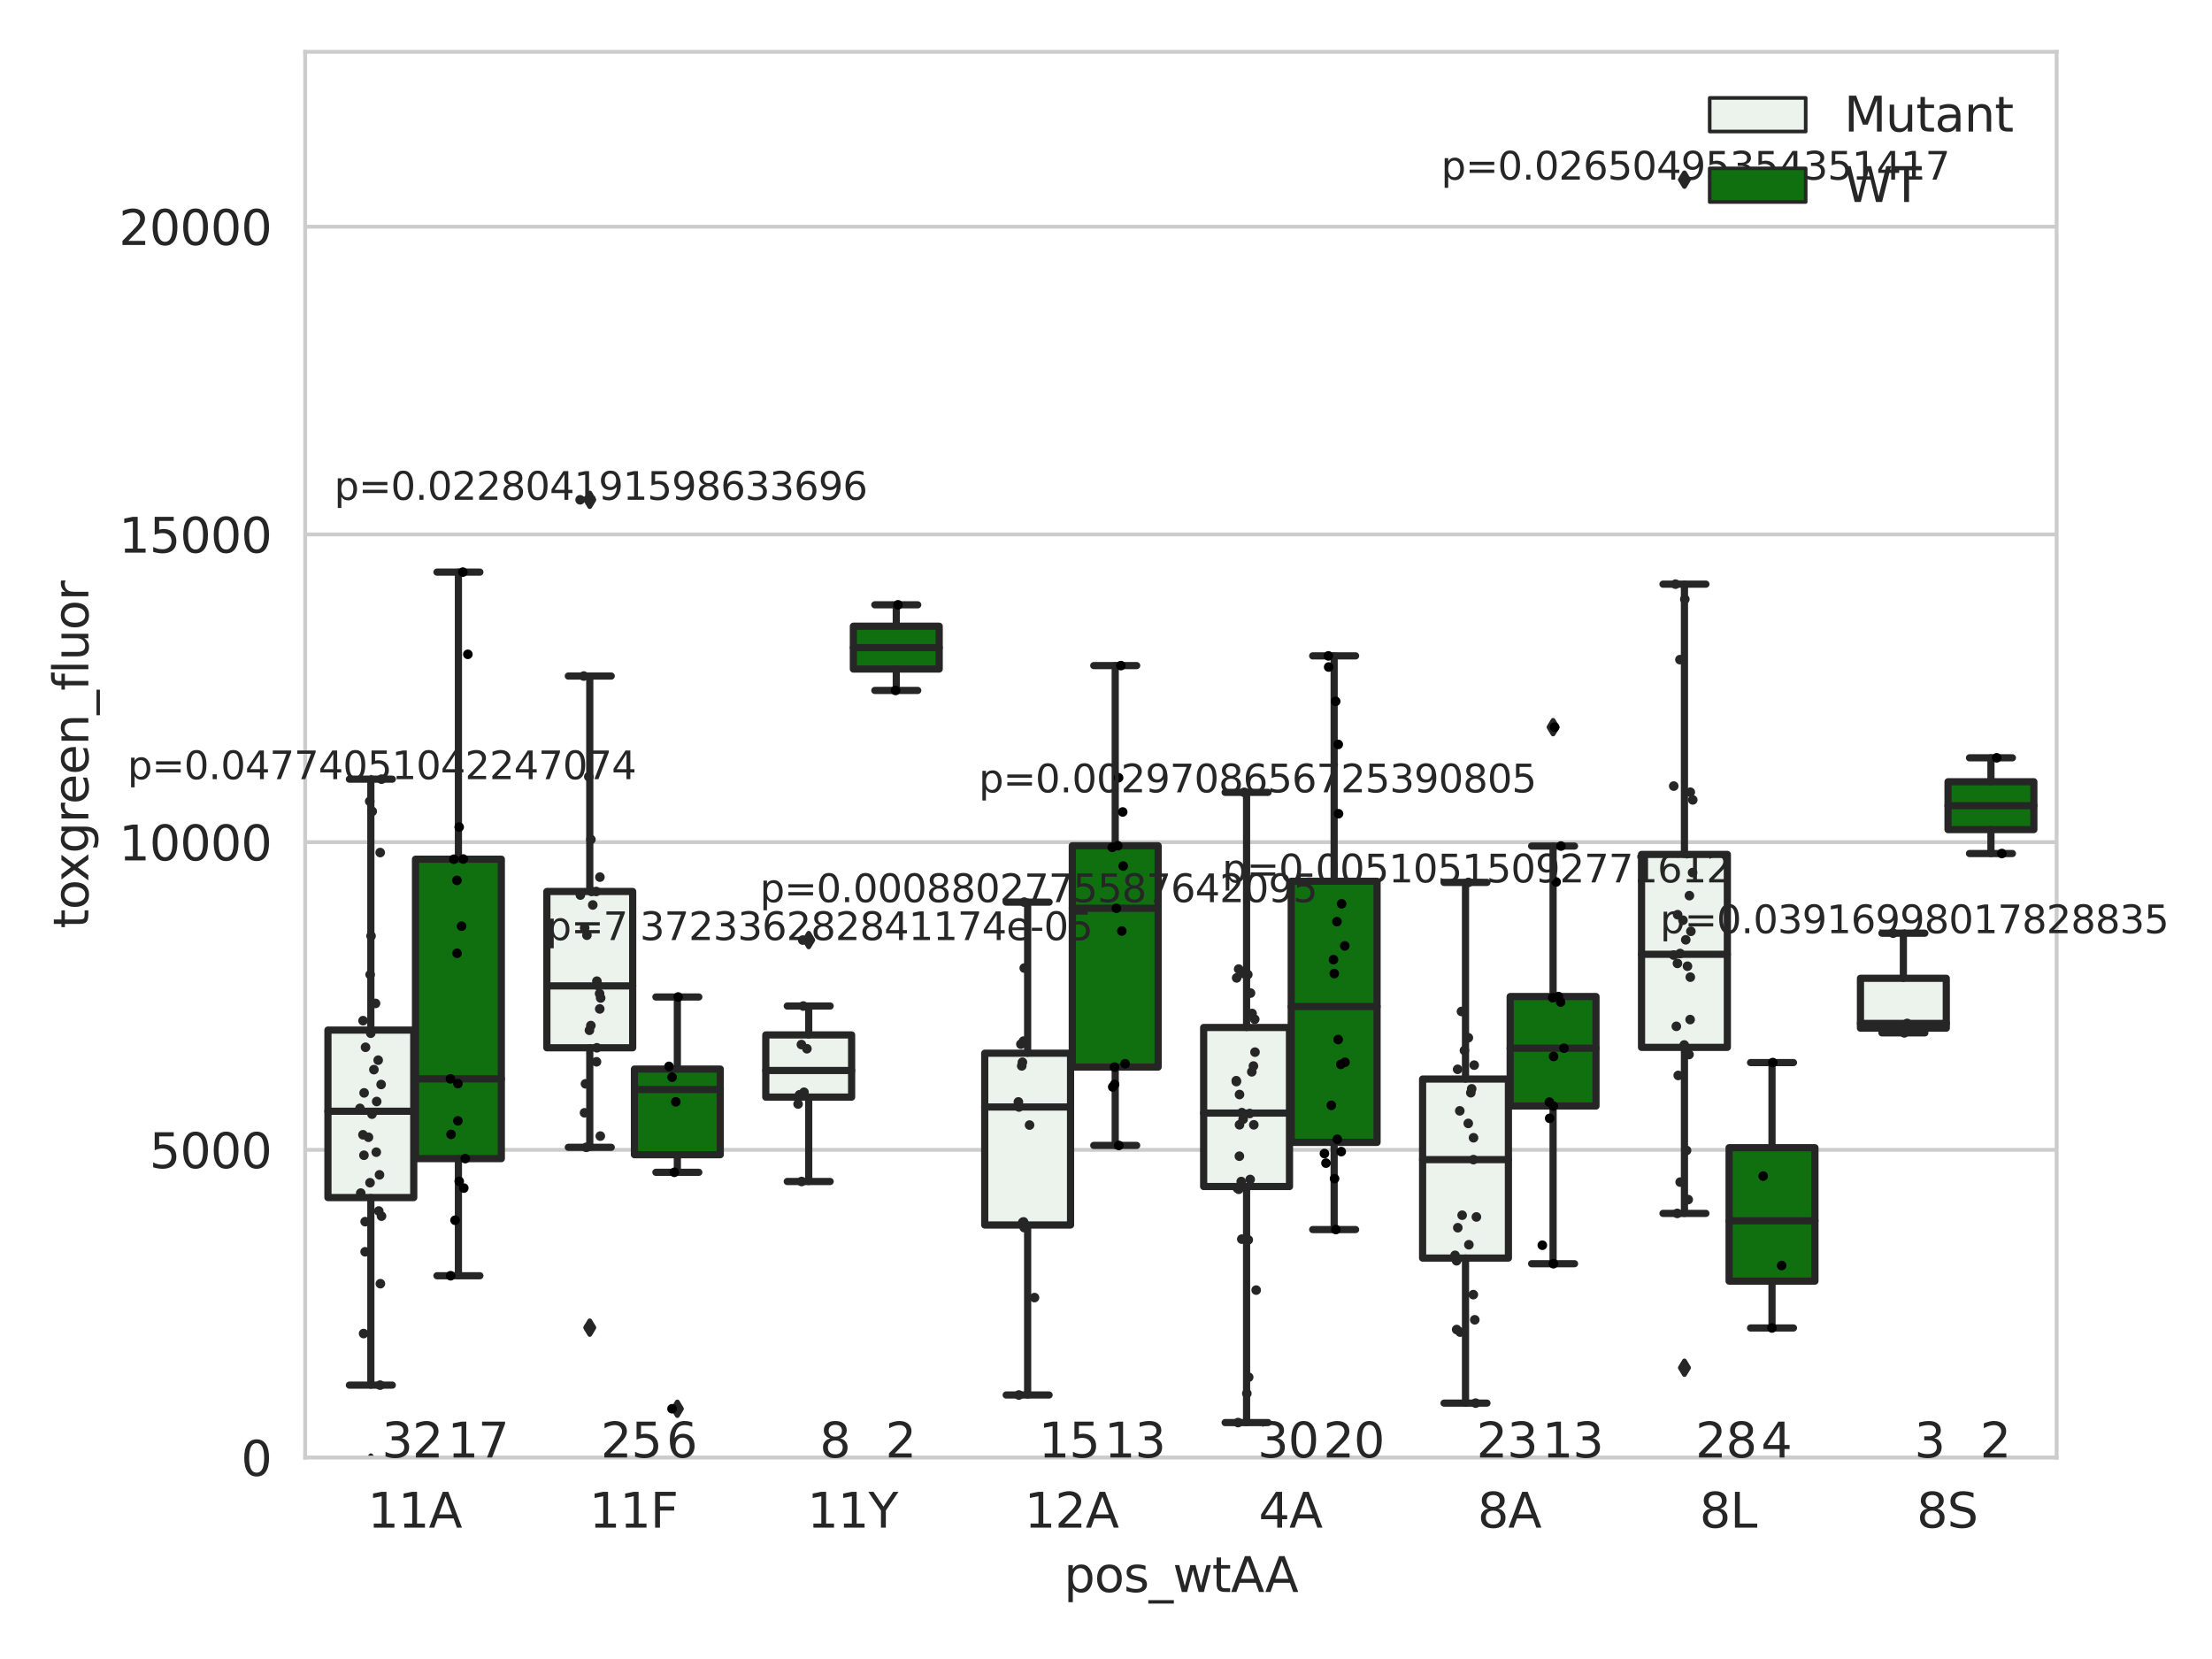 <?xml version="1.0" encoding="utf-8" standalone="no"?>
<!DOCTYPE svg PUBLIC "-//W3C//DTD SVG 1.1//EN"
  "http://www.w3.org/Graphics/SVG/1.1/DTD/svg11.dtd">
<svg xmlns:xlink="http://www.w3.org/1999/xlink" width="460.8pt" height="345.6pt" viewBox="0 0 460.8 345.6" xmlns="http://www.w3.org/2000/svg" version="1.1">
 <defs>
  <style type="text/css">*{stroke-linejoin: round; stroke-linecap: butt}</style>
 </defs>
 <g id="figure_1">
  <g id="patch_1">
   <path d="M 0 345.6 
L 460.8 345.6 
L 460.8 0 
L 0 0 
z
" style="fill: #ffffff"/>
  </g>
  <g id="axes_1">
   <g id="patch_2">
    <path d="M 63.571 303.64 
L 428.432 303.64 
L 428.432 10.8 
L 63.571 10.8 
z
" style="fill: #ffffff"/>
   </g>
   <g id="matplotlib.axis_1">
    <g id="xtick_1">
     <g id="text_1">
      <!-- 11A -->
      <g style="fill: #262626" transform="translate(76.592 318.238)scale(0.1 -0.1)">
       <defs>
        <path id="DejaVuSans-31" d="M 794 531 
L 1825 531 
L 1825 4091 
L 703 3866 
L 703 4441 
L 1819 4666 
L 2450 4666 
L 2450 531 
L 3481 531 
L 3481 0 
L 794 0 
L 794 531 
z
" transform="scale(0.016)"/>
        <path id="DejaVuSans-41" d="M 2188 4044 
L 1331 1722 
L 3047 1722 
L 2188 4044 
z
M 1831 4666 
L 2547 4666 
L 4325 0 
L 3669 0 
L 3244 1197 
L 1141 1197 
L 716 0 
L 50 0 
L 1831 4666 
z
" transform="scale(0.016)"/>
       </defs>
       <use xlink:href="#DejaVuSans-31"/>
       <use xlink:href="#DejaVuSans-31" x="63.623"/>
       <use xlink:href="#DejaVuSans-41" x="127.246"/>
      </g>
     </g>
    </g>
    <g id="xtick_2">
     <g id="text_2">
      <!-- 11F -->
      <g style="fill: #262626" transform="translate(122.744 318.238)scale(0.1 -0.1)">
       <defs>
        <path id="DejaVuSans-46" d="M 628 4666 
L 3309 4666 
L 3309 4134 
L 1259 4134 
L 1259 2759 
L 3109 2759 
L 3109 2228 
L 1259 2228 
L 1259 0 
L 628 0 
L 628 4666 
z
" transform="scale(0.016)"/>
       </defs>
       <use xlink:href="#DejaVuSans-31"/>
       <use xlink:href="#DejaVuSans-31" x="63.623"/>
       <use xlink:href="#DejaVuSans-46" x="127.246"/>
      </g>
     </g>
    </g>
    <g id="xtick_3">
     <g id="text_3">
      <!-- 11Y -->
      <g style="fill: #262626" transform="translate(168.174 318.238)scale(0.1 -0.1)">
       <defs>
        <path id="DejaVuSans-59" d="M -13 4666 
L 666 4666 
L 1959 2747 
L 3244 4666 
L 3922 4666 
L 2272 2222 
L 2272 0 
L 1638 0 
L 1638 2222 
L -13 4666 
z
" transform="scale(0.016)"/>
       </defs>
       <use xlink:href="#DejaVuSans-31"/>
       <use xlink:href="#DejaVuSans-31" x="63.623"/>
       <use xlink:href="#DejaVuSans-59" x="127.246"/>
      </g>
     </g>
    </g>
    <g id="xtick_4">
     <g id="text_4">
      <!-- 12A -->
      <g style="fill: #262626" transform="translate(213.415 318.238)scale(0.1 -0.1)">
       <defs>
        <path id="DejaVuSans-32" d="M 1228 531 
L 3431 531 
L 3431 0 
L 469 0 
L 469 531 
Q 828 903 1448 1529 
Q 2069 2156 2228 2338 
Q 2531 2678 2651 2914 
Q 2772 3150 2772 3378 
Q 2772 3750 2511 3984 
Q 2250 4219 1831 4219 
Q 1534 4219 1204 4116 
Q 875 4013 500 3803 
L 500 4441 
Q 881 4594 1212 4672 
Q 1544 4750 1819 4750 
Q 2544 4750 2975 4387 
Q 3406 4025 3406 3419 
Q 3406 3131 3298 2873 
Q 3191 2616 2906 2266 
Q 2828 2175 2409 1742 
Q 1991 1309 1228 531 
z
" transform="scale(0.016)"/>
       </defs>
       <use xlink:href="#DejaVuSans-31"/>
       <use xlink:href="#DejaVuSans-32" x="63.623"/>
       <use xlink:href="#DejaVuSans-41" x="127.246"/>
      </g>
     </g>
    </g>
    <g id="xtick_5">
     <g id="text_5">
      <!-- 4A -->
      <g style="fill: #262626" transform="translate(262.204 318.238)scale(0.1 -0.1)">
       <defs>
        <path id="DejaVuSans-34" d="M 2419 4116 
L 825 1625 
L 2419 1625 
L 2419 4116 
z
M 2253 4666 
L 3047 4666 
L 3047 1625 
L 3713 1625 
L 3713 1100 
L 3047 1100 
L 3047 0 
L 2419 0 
L 2419 1100 
L 313 1100 
L 313 1709 
L 2253 4666 
z
" transform="scale(0.016)"/>
       </defs>
       <use xlink:href="#DejaVuSans-34"/>
       <use xlink:href="#DejaVuSans-41" x="63.623"/>
      </g>
     </g>
    </g>
    <g id="xtick_6">
     <g id="text_6">
      <!-- 8A -->
      <g style="fill: #262626" transform="translate(307.812 318.238)scale(0.1 -0.1)">
       <defs>
        <path id="DejaVuSans-38" d="M 2034 2216 
Q 1584 2216 1326 1975 
Q 1069 1734 1069 1313 
Q 1069 891 1326 650 
Q 1584 409 2034 409 
Q 2484 409 2743 651 
Q 3003 894 3003 1313 
Q 3003 1734 2745 1975 
Q 2488 2216 2034 2216 
z
M 1403 2484 
Q 997 2584 770 2862 
Q 544 3141 544 3541 
Q 544 4100 942 4425 
Q 1341 4750 2034 4750 
Q 2731 4750 3128 4425 
Q 3525 4100 3525 3541 
Q 3525 3141 3298 2862 
Q 3072 2584 2669 2484 
Q 3125 2378 3379 2068 
Q 3634 1759 3634 1313 
Q 3634 634 3220 271 
Q 2806 -91 2034 -91 
Q 1263 -91 848 271 
Q 434 634 434 1313 
Q 434 1759 690 2068 
Q 947 2378 1403 2484 
z
M 1172 3481 
Q 1172 3119 1398 2916 
Q 1625 2713 2034 2713 
Q 2441 2713 2670 2916 
Q 2900 3119 2900 3481 
Q 2900 3844 2670 4047 
Q 2441 4250 2034 4250 
Q 1625 4250 1398 4047 
Q 1172 3844 1172 3481 
z
" transform="scale(0.016)"/>
       </defs>
       <use xlink:href="#DejaVuSans-38"/>
       <use xlink:href="#DejaVuSans-41" x="63.623"/>
      </g>
     </g>
    </g>
    <g id="xtick_7">
     <g id="text_7">
      <!-- 8L -->
      <g style="fill: #262626" transform="translate(354.054 318.238)scale(0.1 -0.1)">
       <defs>
        <path id="DejaVuSans-4c" d="M 628 4666 
L 1259 4666 
L 1259 531 
L 3531 531 
L 3531 0 
L 628 0 
L 628 4666 
z
" transform="scale(0.016)"/>
       </defs>
       <use xlink:href="#DejaVuSans-38"/>
       <use xlink:href="#DejaVuSans-4c" x="63.623"/>
      </g>
     </g>
    </g>
    <g id="xtick_8">
     <g id="text_8">
      <!-- 8S -->
      <g style="fill: #262626" transform="translate(399.273 318.238)scale(0.1 -0.1)">
       <defs>
        <path id="DejaVuSans-53" d="M 3425 4513 
L 3425 3897 
Q 3066 4069 2747 4153 
Q 2428 4238 2131 4238 
Q 1616 4238 1336 4038 
Q 1056 3838 1056 3469 
Q 1056 3159 1242 3001 
Q 1428 2844 1947 2747 
L 2328 2669 
Q 3034 2534 3370 2195 
Q 3706 1856 3706 1288 
Q 3706 609 3251 259 
Q 2797 -91 1919 -91 
Q 1588 -91 1214 -16 
Q 841 59 441 206 
L 441 856 
Q 825 641 1194 531 
Q 1563 422 1919 422 
Q 2459 422 2753 634 
Q 3047 847 3047 1241 
Q 3047 1584 2836 1778 
Q 2625 1972 2144 2069 
L 1759 2144 
Q 1053 2284 737 2584 
Q 422 2884 422 3419 
Q 422 4038 858 4394 
Q 1294 4750 2059 4750 
Q 2388 4750 2728 4690 
Q 3069 4631 3425 4513 
z
" transform="scale(0.016)"/>
       </defs>
       <use xlink:href="#DejaVuSans-38"/>
       <use xlink:href="#DejaVuSans-53" x="63.623"/>
      </g>
     </g>
    </g>
    <g id="text_9">
     <!-- pos_wtAA -->
     <g style="fill: #262626" transform="translate(221.636 331.638)scale(0.1 -0.1)">
      <defs>
       <path id="DejaVuSans-70" d="M 1159 525 
L 1159 -1331 
L 581 -1331 
L 581 3500 
L 1159 3500 
L 1159 2969 
Q 1341 3281 1617 3432 
Q 1894 3584 2278 3584 
Q 2916 3584 3314 3078 
Q 3713 2572 3713 1747 
Q 3713 922 3314 415 
Q 2916 -91 2278 -91 
Q 1894 -91 1617 61 
Q 1341 213 1159 525 
z
M 3116 1747 
Q 3116 2381 2855 2742 
Q 2594 3103 2138 3103 
Q 1681 3103 1420 2742 
Q 1159 2381 1159 1747 
Q 1159 1113 1420 752 
Q 1681 391 2138 391 
Q 2594 391 2855 752 
Q 3116 1113 3116 1747 
z
" transform="scale(0.016)"/>
       <path id="DejaVuSans-6f" d="M 1959 3097 
Q 1497 3097 1228 2736 
Q 959 2375 959 1747 
Q 959 1119 1226 758 
Q 1494 397 1959 397 
Q 2419 397 2687 759 
Q 2956 1122 2956 1747 
Q 2956 2369 2687 2733 
Q 2419 3097 1959 3097 
z
M 1959 3584 
Q 2709 3584 3137 3096 
Q 3566 2609 3566 1747 
Q 3566 888 3137 398 
Q 2709 -91 1959 -91 
Q 1206 -91 779 398 
Q 353 888 353 1747 
Q 353 2609 779 3096 
Q 1206 3584 1959 3584 
z
" transform="scale(0.016)"/>
       <path id="DejaVuSans-73" d="M 2834 3397 
L 2834 2853 
Q 2591 2978 2328 3040 
Q 2066 3103 1784 3103 
Q 1356 3103 1142 2972 
Q 928 2841 928 2578 
Q 928 2378 1081 2264 
Q 1234 2150 1697 2047 
L 1894 2003 
Q 2506 1872 2764 1633 
Q 3022 1394 3022 966 
Q 3022 478 2636 193 
Q 2250 -91 1575 -91 
Q 1294 -91 989 -36 
Q 684 19 347 128 
L 347 722 
Q 666 556 975 473 
Q 1284 391 1588 391 
Q 1994 391 2212 530 
Q 2431 669 2431 922 
Q 2431 1156 2273 1281 
Q 2116 1406 1581 1522 
L 1381 1569 
Q 847 1681 609 1914 
Q 372 2147 372 2553 
Q 372 3047 722 3315 
Q 1072 3584 1716 3584 
Q 2034 3584 2315 3537 
Q 2597 3491 2834 3397 
z
" transform="scale(0.016)"/>
       <path id="DejaVuSans-5f" d="M 3263 -1063 
L 3263 -1509 
L -63 -1509 
L -63 -1063 
L 3263 -1063 
z
" transform="scale(0.016)"/>
       <path id="DejaVuSans-77" d="M 269 3500 
L 844 3500 
L 1563 769 
L 2278 3500 
L 2956 3500 
L 3675 769 
L 4391 3500 
L 4966 3500 
L 4050 0 
L 3372 0 
L 2619 2869 
L 1863 0 
L 1184 0 
L 269 3500 
z
" transform="scale(0.016)"/>
       <path id="DejaVuSans-74" d="M 1172 4494 
L 1172 3500 
L 2356 3500 
L 2356 3053 
L 1172 3053 
L 1172 1153 
Q 1172 725 1289 603 
Q 1406 481 1766 481 
L 2356 481 
L 2356 0 
L 1766 0 
Q 1100 0 847 248 
Q 594 497 594 1153 
L 594 3053 
L 172 3053 
L 172 3500 
L 594 3500 
L 594 4494 
L 1172 4494 
z
" transform="scale(0.016)"/>
      </defs>
      <use xlink:href="#DejaVuSans-70"/>
      <use xlink:href="#DejaVuSans-6f" x="63.477"/>
      <use xlink:href="#DejaVuSans-73" x="124.658"/>
      <use xlink:href="#DejaVuSans-5f" x="176.758"/>
      <use xlink:href="#DejaVuSans-77" x="226.758"/>
      <use xlink:href="#DejaVuSans-74" x="308.545"/>
      <use xlink:href="#DejaVuSans-41" x="347.754"/>
      <use xlink:href="#DejaVuSans-41" x="418.912"/>
     </g>
    </g>
   </g>
   <g id="matplotlib.axis_2">
    <g id="ytick_1">
     <g id="line2d_1">
      <path d="M 63.571 303.64 
L 428.432 303.64 
" clip-path="url(#p774707993e)" style="fill: none; stroke: #cccccc; stroke-width: 0.8; stroke-linecap: round"/>
     </g>
     <g id="text_10">
      <!-- 0 -->
      <g style="fill: #262626" transform="translate(50.209 307.439)scale(0.1 -0.1)">
       <defs>
        <path id="DejaVuSans-30" d="M 2034 4250 
Q 1547 4250 1301 3770 
Q 1056 3291 1056 2328 
Q 1056 1369 1301 889 
Q 1547 409 2034 409 
Q 2525 409 2770 889 
Q 3016 1369 3016 2328 
Q 3016 3291 2770 3770 
Q 2525 4250 2034 4250 
z
M 2034 4750 
Q 2819 4750 3233 4129 
Q 3647 3509 3647 2328 
Q 3647 1150 3233 529 
Q 2819 -91 2034 -91 
Q 1250 -91 836 529 
Q 422 1150 422 2328 
Q 422 3509 836 4129 
Q 1250 4750 2034 4750 
z
" transform="scale(0.016)"/>
       </defs>
       <use xlink:href="#DejaVuSans-30"/>
      </g>
     </g>
    </g>
    <g id="ytick_2">
     <g id="line2d_2">
      <path d="M 63.571 239.537 
L 428.432 239.537 
" clip-path="url(#p774707993e)" style="fill: none; stroke: #cccccc; stroke-width: 0.8; stroke-linecap: round"/>
     </g>
     <g id="text_11">
      <!-- 5000 -->
      <g style="fill: #262626" transform="translate(31.121 243.337)scale(0.1 -0.1)">
       <defs>
        <path id="DejaVuSans-35" d="M 691 4666 
L 3169 4666 
L 3169 4134 
L 1269 4134 
L 1269 2991 
Q 1406 3038 1543 3061 
Q 1681 3084 1819 3084 
Q 2600 3084 3056 2656 
Q 3513 2228 3513 1497 
Q 3513 744 3044 326 
Q 2575 -91 1722 -91 
Q 1428 -91 1123 -41 
Q 819 9 494 109 
L 494 744 
Q 775 591 1075 516 
Q 1375 441 1709 441 
Q 2250 441 2565 725 
Q 2881 1009 2881 1497 
Q 2881 1984 2565 2268 
Q 2250 2553 1709 2553 
Q 1456 2553 1204 2497 
Q 953 2441 691 2322 
L 691 4666 
z
" transform="scale(0.016)"/>
       </defs>
       <use xlink:href="#DejaVuSans-35"/>
       <use xlink:href="#DejaVuSans-30" x="63.623"/>
       <use xlink:href="#DejaVuSans-30" x="127.246"/>
       <use xlink:href="#DejaVuSans-30" x="190.869"/>
      </g>
     </g>
    </g>
    <g id="ytick_3">
     <g id="line2d_3">
      <path d="M 63.571 175.435 
L 428.432 175.435 
" clip-path="url(#p774707993e)" style="fill: none; stroke: #cccccc; stroke-width: 0.8; stroke-linecap: round"/>
     </g>
     <g id="text_12">
      <!-- 10000 -->
      <g style="fill: #262626" transform="translate(24.759 179.234)scale(0.1 -0.1)">
       <use xlink:href="#DejaVuSans-31"/>
       <use xlink:href="#DejaVuSans-30" x="63.623"/>
       <use xlink:href="#DejaVuSans-30" x="127.246"/>
       <use xlink:href="#DejaVuSans-30" x="190.869"/>
       <use xlink:href="#DejaVuSans-30" x="254.492"/>
      </g>
     </g>
    </g>
    <g id="ytick_4">
     <g id="line2d_4">
      <path d="M 63.571 111.332 
L 428.432 111.332 
" clip-path="url(#p774707993e)" style="fill: none; stroke: #cccccc; stroke-width: 0.8; stroke-linecap: round"/>
     </g>
     <g id="text_13">
      <!-- 15000 -->
      <g style="fill: #262626" transform="translate(24.759 115.131)scale(0.1 -0.1)">
       <use xlink:href="#DejaVuSans-31"/>
       <use xlink:href="#DejaVuSans-35" x="63.623"/>
       <use xlink:href="#DejaVuSans-30" x="127.246"/>
       <use xlink:href="#DejaVuSans-30" x="190.869"/>
       <use xlink:href="#DejaVuSans-30" x="254.492"/>
      </g>
     </g>
    </g>
    <g id="ytick_5">
     <g id="line2d_5">
      <path d="M 63.571 47.229 
L 428.432 47.229 
" clip-path="url(#p774707993e)" style="fill: none; stroke: #cccccc; stroke-width: 0.8; stroke-linecap: round"/>
     </g>
     <g id="text_14">
      <!-- 20000 -->
      <g style="fill: #262626" transform="translate(24.759 51.029)scale(0.1 -0.1)">
       <use xlink:href="#DejaVuSans-32"/>
       <use xlink:href="#DejaVuSans-30" x="63.623"/>
       <use xlink:href="#DejaVuSans-30" x="127.246"/>
       <use xlink:href="#DejaVuSans-30" x="190.869"/>
       <use xlink:href="#DejaVuSans-30" x="254.492"/>
      </g>
     </g>
    </g>
    <g id="text_15">
     <!-- toxgreen_fluor -->
     <g style="fill: #262626" transform="translate(18.401 193.415)rotate(-90)scale(0.1 -0.1)">
      <defs>
       <path id="DejaVuSans-78" d="M 3513 3500 
L 2247 1797 
L 3578 0 
L 2900 0 
L 1881 1375 
L 863 0 
L 184 0 
L 1544 1831 
L 300 3500 
L 978 3500 
L 1906 2253 
L 2834 3500 
L 3513 3500 
z
" transform="scale(0.016)"/>
       <path id="DejaVuSans-67" d="M 2906 1791 
Q 2906 2416 2648 2759 
Q 2391 3103 1925 3103 
Q 1463 3103 1205 2759 
Q 947 2416 947 1791 
Q 947 1169 1205 825 
Q 1463 481 1925 481 
Q 2391 481 2648 825 
Q 2906 1169 2906 1791 
z
M 3481 434 
Q 3481 -459 3084 -895 
Q 2688 -1331 1869 -1331 
Q 1566 -1331 1297 -1286 
Q 1028 -1241 775 -1147 
L 775 -588 
Q 1028 -725 1275 -790 
Q 1522 -856 1778 -856 
Q 2344 -856 2625 -561 
Q 2906 -266 2906 331 
L 2906 616 
Q 2728 306 2450 153 
Q 2172 0 1784 0 
Q 1141 0 747 490 
Q 353 981 353 1791 
Q 353 2603 747 3093 
Q 1141 3584 1784 3584 
Q 2172 3584 2450 3431 
Q 2728 3278 2906 2969 
L 2906 3500 
L 3481 3500 
L 3481 434 
z
" transform="scale(0.016)"/>
       <path id="DejaVuSans-72" d="M 2631 2963 
Q 2534 3019 2420 3045 
Q 2306 3072 2169 3072 
Q 1681 3072 1420 2755 
Q 1159 2438 1159 1844 
L 1159 0 
L 581 0 
L 581 3500 
L 1159 3500 
L 1159 2956 
Q 1341 3275 1631 3429 
Q 1922 3584 2338 3584 
Q 2397 3584 2469 3576 
Q 2541 3569 2628 3553 
L 2631 2963 
z
" transform="scale(0.016)"/>
       <path id="DejaVuSans-65" d="M 3597 1894 
L 3597 1613 
L 953 1613 
Q 991 1019 1311 708 
Q 1631 397 2203 397 
Q 2534 397 2845 478 
Q 3156 559 3463 722 
L 3463 178 
Q 3153 47 2828 -22 
Q 2503 -91 2169 -91 
Q 1331 -91 842 396 
Q 353 884 353 1716 
Q 353 2575 817 3079 
Q 1281 3584 2069 3584 
Q 2775 3584 3186 3129 
Q 3597 2675 3597 1894 
z
M 3022 2063 
Q 3016 2534 2758 2815 
Q 2500 3097 2075 3097 
Q 1594 3097 1305 2825 
Q 1016 2553 972 2059 
L 3022 2063 
z
" transform="scale(0.016)"/>
       <path id="DejaVuSans-6e" d="M 3513 2113 
L 3513 0 
L 2938 0 
L 2938 2094 
Q 2938 2591 2744 2837 
Q 2550 3084 2163 3084 
Q 1697 3084 1428 2787 
Q 1159 2491 1159 1978 
L 1159 0 
L 581 0 
L 581 3500 
L 1159 3500 
L 1159 2956 
Q 1366 3272 1645 3428 
Q 1925 3584 2291 3584 
Q 2894 3584 3203 3211 
Q 3513 2838 3513 2113 
z
" transform="scale(0.016)"/>
       <path id="DejaVuSans-66" d="M 2375 4863 
L 2375 4384 
L 1825 4384 
Q 1516 4384 1395 4259 
Q 1275 4134 1275 3809 
L 1275 3500 
L 2222 3500 
L 2222 3053 
L 1275 3053 
L 1275 0 
L 697 0 
L 697 3053 
L 147 3053 
L 147 3500 
L 697 3500 
L 697 3744 
Q 697 4328 969 4595 
Q 1241 4863 1831 4863 
L 2375 4863 
z
" transform="scale(0.016)"/>
       <path id="DejaVuSans-6c" d="M 603 4863 
L 1178 4863 
L 1178 0 
L 603 0 
L 603 4863 
z
" transform="scale(0.016)"/>
       <path id="DejaVuSans-75" d="M 544 1381 
L 544 3500 
L 1119 3500 
L 1119 1403 
Q 1119 906 1312 657 
Q 1506 409 1894 409 
Q 2359 409 2629 706 
Q 2900 1003 2900 1516 
L 2900 3500 
L 3475 3500 
L 3475 0 
L 2900 0 
L 2900 538 
Q 2691 219 2414 64 
Q 2138 -91 1772 -91 
Q 1169 -91 856 284 
Q 544 659 544 1381 
z
M 1991 3584 
L 1991 3584 
z
" transform="scale(0.016)"/>
      </defs>
      <use xlink:href="#DejaVuSans-74"/>
      <use xlink:href="#DejaVuSans-6f" x="39.209"/>
      <use xlink:href="#DejaVuSans-78" x="97.266"/>
      <use xlink:href="#DejaVuSans-67" x="156.445"/>
      <use xlink:href="#DejaVuSans-72" x="219.922"/>
      <use xlink:href="#DejaVuSans-65" x="258.785"/>
      <use xlink:href="#DejaVuSans-65" x="320.309"/>
      <use xlink:href="#DejaVuSans-6e" x="381.832"/>
      <use xlink:href="#DejaVuSans-5f" x="445.211"/>
      <use xlink:href="#DejaVuSans-66" x="495.211"/>
      <use xlink:href="#DejaVuSans-6c" x="530.416"/>
      <use xlink:href="#DejaVuSans-75" x="558.199"/>
      <use xlink:href="#DejaVuSans-6f" x="621.578"/>
      <use xlink:href="#DejaVuSans-72" x="682.76"/>
     </g>
    </g>
   </g>
   <g id="patch_3">
    <path d="M 68.314 249.477 
L 86.193 249.477 
L 86.193 214.581 
L 68.314 214.581 
L 68.314 249.477 
z
" clip-path="url(#p774707993e)" style="fill: #ecf2ec; stroke: #262626; stroke-width: 1.5; stroke-linejoin: miter"/>
   </g>
   <g id="patch_4">
    <path d="M 86.557 241.359 
L 104.436 241.359 
L 104.436 178.992 
L 86.557 178.992 
L 86.557 241.359 
z
" clip-path="url(#p774707993e)" style="fill: #107010; stroke: #262626; stroke-width: 1.5; stroke-linejoin: miter"/>
   </g>
   <g id="patch_5">
    <path d="M 113.922 218.272 
L 131.8 218.272 
L 131.8 185.713 
L 113.922 185.713 
L 113.922 218.272 
z
" clip-path="url(#p774707993e)" style="fill: #ecf2ec; stroke: #262626; stroke-width: 1.5; stroke-linejoin: miter"/>
   </g>
   <g id="patch_6">
    <path d="M 132.165 240.545 
L 150.043 240.545 
L 150.043 222.71 
L 132.165 222.71 
L 132.165 240.545 
z
" clip-path="url(#p774707993e)" style="fill: #107010; stroke: #262626; stroke-width: 1.5; stroke-linejoin: miter"/>
   </g>
   <g id="patch_7">
    <path d="M 159.53 228.549 
L 177.408 228.549 
L 177.408 215.595 
L 159.53 215.595 
L 159.53 228.549 
z
" clip-path="url(#p774707993e)" style="fill: #ecf2ec; stroke: #262626; stroke-width: 1.5; stroke-linejoin: miter"/>
   </g>
   <g id="patch_8">
    <path d="M 177.773 139.372 
L 195.651 139.372 
L 195.651 130.453 
L 177.773 130.453 
L 177.773 139.372 
z
" clip-path="url(#p774707993e)" style="fill: #107010; stroke: #262626; stroke-width: 1.5; stroke-linejoin: miter"/>
   </g>
   <g id="patch_9">
    <path d="M 205.137 255.191 
L 223.016 255.191 
L 223.016 219.406 
L 205.137 219.406 
L 205.137 255.191 
z
" clip-path="url(#p774707993e)" style="fill: #ecf2ec; stroke: #262626; stroke-width: 1.5; stroke-linejoin: miter"/>
   </g>
   <g id="patch_10">
    <path d="M 223.38 222.289 
L 241.259 222.289 
L 241.259 176.186 
L 223.38 176.186 
L 223.38 222.289 
z
" clip-path="url(#p774707993e)" style="fill: #107010; stroke: #262626; stroke-width: 1.5; stroke-linejoin: miter"/>
   </g>
   <g id="patch_11">
    <path d="M 250.745 247.177 
L 268.623 247.177 
L 268.623 214.045 
L 250.745 214.045 
L 250.745 247.177 
z
" clip-path="url(#p774707993e)" style="fill: #ecf2ec; stroke: #262626; stroke-width: 1.5; stroke-linejoin: miter"/>
   </g>
   <g id="patch_12">
    <path d="M 268.988 237.975 
L 286.866 237.975 
L 286.866 183.587 
L 268.988 183.587 
L 268.988 237.975 
z
" clip-path="url(#p774707993e)" style="fill: #107010; stroke: #262626; stroke-width: 1.5; stroke-linejoin: miter"/>
   </g>
   <g id="patch_13">
    <path d="M 296.353 262.076 
L 314.231 262.076 
L 314.231 224.79 
L 296.353 224.79 
L 296.353 262.076 
z
" clip-path="url(#p774707993e)" style="fill: #ecf2ec; stroke: #262626; stroke-width: 1.5; stroke-linejoin: miter"/>
   </g>
   <g id="patch_14">
    <path d="M 314.596 230.404 
L 332.474 230.404 
L 332.474 207.598 
L 314.596 207.598 
L 314.596 230.404 
z
" clip-path="url(#p774707993e)" style="fill: #107010; stroke: #262626; stroke-width: 1.5; stroke-linejoin: miter"/>
   </g>
   <g id="patch_15">
    <path d="M 341.96 218.183 
L 359.838 218.183 
L 359.838 177.99 
L 341.96 177.99 
L 341.96 218.183 
z
" clip-path="url(#p774707993e)" style="fill: #ecf2ec; stroke: #262626; stroke-width: 1.5; stroke-linejoin: miter"/>
   </g>
   <g id="patch_16">
    <path d="M 360.203 266.882 
L 378.082 266.882 
L 378.082 239.085 
L 360.203 239.085 
L 360.203 266.882 
z
" clip-path="url(#p774707993e)" style="fill: #107010; stroke: #262626; stroke-width: 1.5; stroke-linejoin: miter"/>
   </g>
   <g id="patch_17">
    <path d="M 387.568 214.182 
L 405.446 214.182 
L 405.446 203.801 
L 387.568 203.801 
L 387.568 214.182 
z
" clip-path="url(#p774707993e)" style="fill: #ecf2ec; stroke: #262626; stroke-width: 1.5; stroke-linejoin: miter"/>
   </g>
   <g id="patch_18">
    <path d="M 405.811 172.821 
L 423.689 172.821 
L 423.689 162.852 
L 405.811 162.852 
L 405.811 172.821 
z
" clip-path="url(#p774707993e)" style="fill: #107010; stroke: #262626; stroke-width: 1.5; stroke-linejoin: miter"/>
   </g>
   <g id="patch_19">
    <path d="M 86.375 303.64 
L 86.375 303.64 
L 86.375 303.64 
L 86.375 303.64 
z
" clip-path="url(#p774707993e)" style="fill: #ecf2ec; stroke: #262626; stroke-width: 0.75; stroke-linejoin: miter"/>
   </g>
   <g id="patch_20">
    <path d="M 86.375 303.64 
L 86.375 303.64 
L 86.375 303.64 
L 86.375 303.64 
z
" clip-path="url(#p774707993e)" style="fill: #107010; stroke: #262626; stroke-width: 0.75; stroke-linejoin: miter"/>
   </g>
   <g id="PathCollection_1"/>
   <g id="PathCollection_2"/>
   <g id="line2d_6">
    <path d="M 77.254 249.477 
L 77.254 288.549 
" clip-path="url(#p774707993e)" style="fill: none; stroke: #262626; stroke-width: 1.5; stroke-linecap: round"/>
   </g>
   <g id="line2d_7">
    <path d="M 77.254 214.581 
L 77.254 162.316 
" clip-path="url(#p774707993e)" style="fill: none; stroke: #262626; stroke-width: 1.5; stroke-linecap: round"/>
   </g>
   <g id="line2d_8">
    <path d="M 72.784 288.549 
L 81.723 288.549 
" clip-path="url(#p774707993e)" style="fill: none; stroke: #262626; stroke-width: 1.5; stroke-linecap: round"/>
   </g>
   <g id="line2d_9">
    <path d="M 72.784 162.316 
L 81.723 162.316 
" clip-path="url(#p774707993e)" style="fill: none; stroke: #262626; stroke-width: 1.5; stroke-linecap: round"/>
   </g>
   <g id="line2d_10">
    <defs>
     <path id="m1b5f45a74e" d="M -0 1.414 
L 0.849 0 
L 0 -1.414 
L -0.849 -0 
z
" style="stroke: #262626; stroke-linejoin: miter"/>
    </defs>
    <g clip-path="url(#p774707993e)">
     <use xlink:href="#m1b5f45a74e" x="77.254" y="304.682" style="fill: #262626; stroke: #262626; stroke-linejoin: miter"/>
    </g>
   </g>
   <g id="line2d_11">
    <path d="M 95.497 241.359 
L 95.497 265.76 
" clip-path="url(#p774707993e)" style="fill: none; stroke: #262626; stroke-width: 1.5; stroke-linecap: round"/>
   </g>
   <g id="line2d_12">
    <path d="M 95.497 178.992 
L 95.497 119.186 
" clip-path="url(#p774707993e)" style="fill: none; stroke: #262626; stroke-width: 1.5; stroke-linecap: round"/>
   </g>
   <g id="line2d_13">
    <path d="M 91.027 265.76 
L 99.966 265.76 
" clip-path="url(#p774707993e)" style="fill: none; stroke: #262626; stroke-width: 1.5; stroke-linecap: round"/>
   </g>
   <g id="line2d_14">
    <path d="M 91.027 119.186 
L 99.966 119.186 
" clip-path="url(#p774707993e)" style="fill: none; stroke: #262626; stroke-width: 1.5; stroke-linecap: round"/>
   </g>
   <g id="line2d_15"/>
   <g id="line2d_16">
    <path d="M 122.861 218.272 
L 122.861 239.007 
" clip-path="url(#p774707993e)" style="fill: none; stroke: #262626; stroke-width: 1.5; stroke-linecap: round"/>
   </g>
   <g id="line2d_17">
    <path d="M 122.861 185.713 
L 122.861 140.832 
" clip-path="url(#p774707993e)" style="fill: none; stroke: #262626; stroke-width: 1.5; stroke-linecap: round"/>
   </g>
   <g id="line2d_18">
    <path d="M 118.392 239.007 
L 127.331 239.007 
" clip-path="url(#p774707993e)" style="fill: none; stroke: #262626; stroke-width: 1.5; stroke-linecap: round"/>
   </g>
   <g id="line2d_19">
    <path d="M 118.392 140.832 
L 127.331 140.832 
" clip-path="url(#p774707993e)" style="fill: none; stroke: #262626; stroke-width: 1.5; stroke-linecap: round"/>
   </g>
   <g id="line2d_20">
    <g clip-path="url(#p774707993e)">
     <use xlink:href="#m1b5f45a74e" x="122.861" y="276.57" style="fill: #262626; stroke: #262626; stroke-linejoin: miter"/>
     <use xlink:href="#m1b5f45a74e" x="122.861" y="104.119" style="fill: #262626; stroke: #262626; stroke-linejoin: miter"/>
    </g>
   </g>
   <g id="line2d_21">
    <path d="M 141.104 240.545 
L 141.104 244.214 
" clip-path="url(#p774707993e)" style="fill: none; stroke: #262626; stroke-width: 1.5; stroke-linecap: round"/>
   </g>
   <g id="line2d_22">
    <path d="M 141.104 222.71 
L 141.104 207.693 
" clip-path="url(#p774707993e)" style="fill: none; stroke: #262626; stroke-width: 1.5; stroke-linecap: round"/>
   </g>
   <g id="line2d_23">
    <path d="M 136.635 244.214 
L 145.574 244.214 
" clip-path="url(#p774707993e)" style="fill: none; stroke: #262626; stroke-width: 1.5; stroke-linecap: round"/>
   </g>
   <g id="line2d_24">
    <path d="M 136.635 207.693 
L 145.574 207.693 
" clip-path="url(#p774707993e)" style="fill: none; stroke: #262626; stroke-width: 1.5; stroke-linecap: round"/>
   </g>
   <g id="line2d_25">
    <g clip-path="url(#p774707993e)">
     <use xlink:href="#m1b5f45a74e" x="141.104" y="293.47" style="fill: #262626; stroke: #262626; stroke-linejoin: miter"/>
    </g>
   </g>
   <g id="line2d_26">
    <path d="M 168.469 228.549 
L 168.469 246.126 
" clip-path="url(#p774707993e)" style="fill: none; stroke: #262626; stroke-width: 1.5; stroke-linecap: round"/>
   </g>
   <g id="line2d_27">
    <path d="M 168.469 215.595 
L 168.469 209.573 
" clip-path="url(#p774707993e)" style="fill: none; stroke: #262626; stroke-width: 1.5; stroke-linecap: round"/>
   </g>
   <g id="line2d_28">
    <path d="M 163.999 246.126 
L 172.938 246.126 
" clip-path="url(#p774707993e)" style="fill: none; stroke: #262626; stroke-width: 1.5; stroke-linecap: round"/>
   </g>
   <g id="line2d_29">
    <path d="M 163.999 209.573 
L 172.938 209.573 
" clip-path="url(#p774707993e)" style="fill: none; stroke: #262626; stroke-width: 1.5; stroke-linecap: round"/>
   </g>
   <g id="line2d_30">
    <g clip-path="url(#p774707993e)">
     <use xlink:href="#m1b5f45a74e" x="168.469" y="195.835" style="fill: #262626; stroke: #262626; stroke-linejoin: miter"/>
    </g>
   </g>
   <g id="line2d_31">
    <path d="M 186.712 139.372 
L 186.712 143.832 
" clip-path="url(#p774707993e)" style="fill: none; stroke: #262626; stroke-width: 1.5; stroke-linecap: round"/>
   </g>
   <g id="line2d_32">
    <path d="M 186.712 130.453 
L 186.712 125.994 
" clip-path="url(#p774707993e)" style="fill: none; stroke: #262626; stroke-width: 1.5; stroke-linecap: round"/>
   </g>
   <g id="line2d_33">
    <path d="M 182.242 143.832 
L 191.181 143.832 
" clip-path="url(#p774707993e)" style="fill: none; stroke: #262626; stroke-width: 1.5; stroke-linecap: round"/>
   </g>
   <g id="line2d_34">
    <path d="M 182.242 125.994 
L 191.181 125.994 
" clip-path="url(#p774707993e)" style="fill: none; stroke: #262626; stroke-width: 1.5; stroke-linecap: round"/>
   </g>
   <g id="line2d_35"/>
   <g id="line2d_36">
    <path d="M 214.076 255.191 
L 214.076 290.604 
" clip-path="url(#p774707993e)" style="fill: none; stroke: #262626; stroke-width: 1.5; stroke-linecap: round"/>
   </g>
   <g id="line2d_37">
    <path d="M 214.076 219.406 
L 214.076 187.928 
" clip-path="url(#p774707993e)" style="fill: none; stroke: #262626; stroke-width: 1.5; stroke-linecap: round"/>
   </g>
   <g id="line2d_38">
    <path d="M 209.607 290.604 
L 218.546 290.604 
" clip-path="url(#p774707993e)" style="fill: none; stroke: #262626; stroke-width: 1.5; stroke-linecap: round"/>
   </g>
   <g id="line2d_39">
    <path d="M 209.607 187.928 
L 218.546 187.928 
" clip-path="url(#p774707993e)" style="fill: none; stroke: #262626; stroke-width: 1.5; stroke-linecap: round"/>
   </g>
   <g id="line2d_40">
    <g clip-path="url(#p774707993e)">
     <use xlink:href="#m1b5f45a74e" x="214.076" y="320.466" style="fill: #262626; stroke: #262626; stroke-linejoin: miter"/>
    </g>
   </g>
   <g id="line2d_41">
    <path d="M 232.32 222.289 
L 232.32 238.613 
" clip-path="url(#p774707993e)" style="fill: none; stroke: #262626; stroke-width: 1.5; stroke-linecap: round"/>
   </g>
   <g id="line2d_42">
    <path d="M 232.32 176.186 
L 232.32 138.656 
" clip-path="url(#p774707993e)" style="fill: none; stroke: #262626; stroke-width: 1.5; stroke-linecap: round"/>
   </g>
   <g id="line2d_43">
    <path d="M 227.85 238.613 
L 236.789 238.613 
" clip-path="url(#p774707993e)" style="fill: none; stroke: #262626; stroke-width: 1.5; stroke-linecap: round"/>
   </g>
   <g id="line2d_44">
    <path d="M 227.85 138.656 
L 236.789 138.656 
" clip-path="url(#p774707993e)" style="fill: none; stroke: #262626; stroke-width: 1.5; stroke-linecap: round"/>
   </g>
   <g id="line2d_45"/>
   <g id="line2d_46">
    <path d="M 259.684 247.177 
L 259.684 296.351 
" clip-path="url(#p774707993e)" style="fill: none; stroke: #262626; stroke-width: 1.5; stroke-linecap: round"/>
   </g>
   <g id="line2d_47">
    <path d="M 259.684 214.045 
L 259.684 165.059 
" clip-path="url(#p774707993e)" style="fill: none; stroke: #262626; stroke-width: 1.5; stroke-linecap: round"/>
   </g>
   <g id="line2d_48">
    <path d="M 255.215 296.351 
L 264.154 296.351 
" clip-path="url(#p774707993e)" style="fill: none; stroke: #262626; stroke-width: 1.5; stroke-linecap: round"/>
   </g>
   <g id="line2d_49">
    <path d="M 255.215 165.059 
L 264.154 165.059 
" clip-path="url(#p774707993e)" style="fill: none; stroke: #262626; stroke-width: 1.5; stroke-linecap: round"/>
   </g>
   <g id="line2d_50"/>
   <g id="line2d_51">
    <path d="M 277.927 237.975 
L 277.927 256.139 
" clip-path="url(#p774707993e)" style="fill: none; stroke: #262626; stroke-width: 1.5; stroke-linecap: round"/>
   </g>
   <g id="line2d_52">
    <path d="M 277.927 183.587 
L 277.927 136.63 
" clip-path="url(#p774707993e)" style="fill: none; stroke: #262626; stroke-width: 1.5; stroke-linecap: round"/>
   </g>
   <g id="line2d_53">
    <path d="M 273.458 256.139 
L 282.397 256.139 
" clip-path="url(#p774707993e)" style="fill: none; stroke: #262626; stroke-width: 1.5; stroke-linecap: round"/>
   </g>
   <g id="line2d_54">
    <path d="M 273.458 136.63 
L 282.397 136.63 
" clip-path="url(#p774707993e)" style="fill: none; stroke: #262626; stroke-width: 1.5; stroke-linecap: round"/>
   </g>
   <g id="line2d_55"/>
   <g id="line2d_56">
    <path d="M 305.292 262.076 
L 305.292 292.297 
" clip-path="url(#p774707993e)" style="fill: none; stroke: #262626; stroke-width: 1.5; stroke-linecap: round"/>
   </g>
   <g id="line2d_57">
    <path d="M 305.292 224.79 
L 305.292 183.822 
" clip-path="url(#p774707993e)" style="fill: none; stroke: #262626; stroke-width: 1.5; stroke-linecap: round"/>
   </g>
   <g id="line2d_58">
    <path d="M 300.822 292.297 
L 309.761 292.297 
" clip-path="url(#p774707993e)" style="fill: none; stroke: #262626; stroke-width: 1.5; stroke-linecap: round"/>
   </g>
   <g id="line2d_59">
    <path d="M 300.822 183.822 
L 309.761 183.822 
" clip-path="url(#p774707993e)" style="fill: none; stroke: #262626; stroke-width: 1.5; stroke-linecap: round"/>
   </g>
   <g id="line2d_60"/>
   <g id="line2d_61">
    <path d="M 323.535 230.404 
L 323.535 263.255 
" clip-path="url(#p774707993e)" style="fill: none; stroke: #262626; stroke-width: 1.5; stroke-linecap: round"/>
   </g>
   <g id="line2d_62">
    <path d="M 323.535 207.598 
L 323.535 176.248 
" clip-path="url(#p774707993e)" style="fill: none; stroke: #262626; stroke-width: 1.5; stroke-linecap: round"/>
   </g>
   <g id="line2d_63">
    <path d="M 319.065 263.255 
L 328.004 263.255 
" clip-path="url(#p774707993e)" style="fill: none; stroke: #262626; stroke-width: 1.5; stroke-linecap: round"/>
   </g>
   <g id="line2d_64">
    <path d="M 319.065 176.248 
L 328.004 176.248 
" clip-path="url(#p774707993e)" style="fill: none; stroke: #262626; stroke-width: 1.5; stroke-linecap: round"/>
   </g>
   <g id="line2d_65">
    <g clip-path="url(#p774707993e)">
     <use xlink:href="#m1b5f45a74e" x="323.535" y="151.485" style="fill: #262626; stroke: #262626; stroke-linejoin: miter"/>
    </g>
   </g>
   <g id="line2d_66">
    <path d="M 350.899 218.183 
L 350.899 252.773 
" clip-path="url(#p774707993e)" style="fill: none; stroke: #262626; stroke-width: 1.5; stroke-linecap: round"/>
   </g>
   <g id="line2d_67">
    <path d="M 350.899 177.99 
L 350.899 121.689 
" clip-path="url(#p774707993e)" style="fill: none; stroke: #262626; stroke-width: 1.5; stroke-linecap: round"/>
   </g>
   <g id="line2d_68">
    <path d="M 346.43 252.773 
L 355.369 252.773 
" clip-path="url(#p774707993e)" style="fill: none; stroke: #262626; stroke-width: 1.5; stroke-linecap: round"/>
   </g>
   <g id="line2d_69">
    <path d="M 346.43 121.689 
L 355.369 121.689 
" clip-path="url(#p774707993e)" style="fill: none; stroke: #262626; stroke-width: 1.5; stroke-linecap: round"/>
   </g>
   <g id="line2d_70">
    <g clip-path="url(#p774707993e)">
     <use xlink:href="#m1b5f45a74e" x="350.899" y="284.927" style="fill: #262626; stroke: #262626; stroke-linejoin: miter"/>
     <use xlink:href="#m1b5f45a74e" x="350.899" y="37.422" style="fill: #262626; stroke: #262626; stroke-linejoin: miter"/>
    </g>
   </g>
   <g id="line2d_71">
    <path d="M 369.142 266.882 
L 369.142 276.641 
" clip-path="url(#p774707993e)" style="fill: none; stroke: #262626; stroke-width: 1.5; stroke-linecap: round"/>
   </g>
   <g id="line2d_72">
    <path d="M 369.142 239.085 
L 369.142 221.355 
" clip-path="url(#p774707993e)" style="fill: none; stroke: #262626; stroke-width: 1.5; stroke-linecap: round"/>
   </g>
   <g id="line2d_73">
    <path d="M 364.673 276.641 
L 373.612 276.641 
" clip-path="url(#p774707993e)" style="fill: none; stroke: #262626; stroke-width: 1.5; stroke-linecap: round"/>
   </g>
   <g id="line2d_74">
    <path d="M 364.673 221.355 
L 373.612 221.355 
" clip-path="url(#p774707993e)" style="fill: none; stroke: #262626; stroke-width: 1.5; stroke-linecap: round"/>
   </g>
   <g id="line2d_75"/>
   <g id="line2d_76">
    <path d="M 396.507 214.182 
L 396.507 215.165 
" clip-path="url(#p774707993e)" style="fill: none; stroke: #262626; stroke-width: 1.5; stroke-linecap: round"/>
   </g>
   <g id="line2d_77">
    <path d="M 396.507 203.801 
L 396.507 194.403 
" clip-path="url(#p774707993e)" style="fill: none; stroke: #262626; stroke-width: 1.5; stroke-linecap: round"/>
   </g>
   <g id="line2d_78">
    <path d="M 392.037 215.165 
L 400.977 215.165 
" clip-path="url(#p774707993e)" style="fill: none; stroke: #262626; stroke-width: 1.5; stroke-linecap: round"/>
   </g>
   <g id="line2d_79">
    <path d="M 392.037 194.403 
L 400.977 194.403 
" clip-path="url(#p774707993e)" style="fill: none; stroke: #262626; stroke-width: 1.5; stroke-linecap: round"/>
   </g>
   <g id="line2d_80"/>
   <g id="line2d_81">
    <path d="M 414.75 172.821 
L 414.75 177.805 
" clip-path="url(#p774707993e)" style="fill: none; stroke: #262626; stroke-width: 1.5; stroke-linecap: round"/>
   </g>
   <g id="line2d_82">
    <path d="M 414.75 162.852 
L 414.75 157.867 
" clip-path="url(#p774707993e)" style="fill: none; stroke: #262626; stroke-width: 1.5; stroke-linecap: round"/>
   </g>
   <g id="line2d_83">
    <path d="M 410.28 177.805 
L 419.22 177.805 
" clip-path="url(#p774707993e)" style="fill: none; stroke: #262626; stroke-width: 1.5; stroke-linecap: round"/>
   </g>
   <g id="line2d_84">
    <path d="M 410.28 157.867 
L 419.22 157.867 
" clip-path="url(#p774707993e)" style="fill: none; stroke: #262626; stroke-width: 1.5; stroke-linecap: round"/>
   </g>
   <g id="line2d_85"/>
   <g id="line2d_86">
    <path d="M 68.314 231.496 
L 86.193 231.496 
" clip-path="url(#p774707993e)" style="fill: none; stroke: #262626; stroke-width: 1.5; stroke-linecap: round"/>
   </g>
   <g id="line2d_87">
    <path d="M 86.557 224.747 
L 104.436 224.747 
" clip-path="url(#p774707993e)" style="fill: none; stroke: #262626; stroke-width: 1.5; stroke-linecap: round"/>
   </g>
   <g id="line2d_88">
    <path d="M 113.922 205.385 
L 131.8 205.385 
" clip-path="url(#p774707993e)" style="fill: none; stroke: #262626; stroke-width: 1.5; stroke-linecap: round"/>
   </g>
   <g id="line2d_89">
    <path d="M 132.165 226.968 
L 150.043 226.968 
" clip-path="url(#p774707993e)" style="fill: none; stroke: #262626; stroke-width: 1.5; stroke-linecap: round"/>
   </g>
   <g id="line2d_90">
    <path d="M 159.53 223.005 
L 177.408 223.005 
" clip-path="url(#p774707993e)" style="fill: none; stroke: #262626; stroke-width: 1.5; stroke-linecap: round"/>
   </g>
   <g id="line2d_91">
    <path d="M 177.773 134.913 
L 195.651 134.913 
" clip-path="url(#p774707993e)" style="fill: none; stroke: #262626; stroke-width: 1.5; stroke-linecap: round"/>
   </g>
   <g id="line2d_92">
    <path d="M 205.137 230.606 
L 223.016 230.606 
" clip-path="url(#p774707993e)" style="fill: none; stroke: #262626; stroke-width: 1.5; stroke-linecap: round"/>
   </g>
   <g id="line2d_93">
    <path d="M 223.38 189.207 
L 241.259 189.207 
" clip-path="url(#p774707993e)" style="fill: none; stroke: #262626; stroke-width: 1.5; stroke-linecap: round"/>
   </g>
   <g id="line2d_94">
    <path d="M 250.745 231.872 
L 268.623 231.872 
" clip-path="url(#p774707993e)" style="fill: none; stroke: #262626; stroke-width: 1.5; stroke-linecap: round"/>
   </g>
   <g id="line2d_95">
    <path d="M 268.988 209.682 
L 286.866 209.682 
" clip-path="url(#p774707993e)" style="fill: none; stroke: #262626; stroke-width: 1.5; stroke-linecap: round"/>
   </g>
   <g id="line2d_96">
    <path d="M 296.353 241.57 
L 314.231 241.57 
" clip-path="url(#p774707993e)" style="fill: none; stroke: #262626; stroke-width: 1.5; stroke-linecap: round"/>
   </g>
   <g id="line2d_97">
    <path d="M 314.596 218.362 
L 332.474 218.362 
" clip-path="url(#p774707993e)" style="fill: none; stroke: #262626; stroke-width: 1.5; stroke-linecap: round"/>
   </g>
   <g id="line2d_98">
    <path d="M 341.96 198.8 
L 359.838 198.8 
" clip-path="url(#p774707993e)" style="fill: none; stroke: #262626; stroke-width: 1.5; stroke-linecap: round"/>
   </g>
   <g id="line2d_99">
    <path d="M 360.203 254.312 
L 378.082 254.312 
" clip-path="url(#p774707993e)" style="fill: none; stroke: #262626; stroke-width: 1.5; stroke-linecap: round"/>
   </g>
   <g id="line2d_100">
    <path d="M 387.568 213.2 
L 405.446 213.2 
" clip-path="url(#p774707993e)" style="fill: none; stroke: #262626; stroke-width: 1.5; stroke-linecap: round"/>
   </g>
   <g id="line2d_101">
    <path d="M 405.811 167.836 
L 423.689 167.836 
" clip-path="url(#p774707993e)" style="fill: none; stroke: #262626; stroke-width: 1.5; stroke-linecap: round"/>
   </g>
   <g id="patch_21">
    <path d="M 63.571 303.64 
L 63.571 10.8 
" style="fill: none; stroke: #cccccc; stroke-width: 0.8; stroke-linejoin: miter; stroke-linecap: square"/>
   </g>
   <g id="patch_22">
    <path d="M 428.432 303.64 
L 428.432 10.8 
" style="fill: none; stroke: #cccccc; stroke-width: 0.8; stroke-linejoin: miter; stroke-linecap: square"/>
   </g>
   <g id="patch_23">
    <path d="M 63.571 303.64 
L 428.432 303.64 
" style="fill: none; stroke: #cccccc; stroke-width: 0.8; stroke-linejoin: miter; stroke-linecap: square"/>
   </g>
   <g id="patch_24">
    <path d="M 63.571 10.8 
L 428.432 10.8 
" style="fill: none; stroke: #cccccc; stroke-width: 0.8; stroke-linejoin: miter; stroke-linecap: square"/>
   </g>
   <g id="PathCollection_3">
    <defs>
     <path id="C0_0_e619a324fc" d="M 0 1 
C 0.265 1 0.52 0.895 0.707 0.707 
C 0.895 0.52 1 0.265 1 -0 
C 1 -0.265 0.895 -0.52 0.707 -0.707 
C 0.52 -0.895 0.265 -1 0 -1 
C -0.265 -1 -0.52 -0.895 -0.707 -0.707 
C -0.895 -0.52 -1 -0.265 -1 0 
C -1 0.265 -0.895 0.52 -0.707 0.707 
C -0.52 0.895 -0.265 1 0 1 
z
"/>
    </defs>
    <g clip-path="url(#p774707993e)">
     <use xlink:href="#C0_0_e619a324fc" x="77.891" y="222.824" style="fill: #262626"/>
    </g>
    <g clip-path="url(#p774707993e)">
     <use xlink:href="#C0_0_e619a324fc" x="77.084" y="246.383" style="fill: #262626"/>
    </g>
    <g clip-path="url(#p774707993e)">
     <use xlink:href="#C0_0_e619a324fc" x="77.491" y="232.098" style="fill: #262626"/>
    </g>
    <g clip-path="url(#p774707993e)">
     <use xlink:href="#C0_0_e619a324fc" x="79.473" y="162.316" style="fill: #262626"/>
    </g>
    <g clip-path="url(#p774707993e)">
     <use xlink:href="#C0_0_e619a324fc" x="78.902" y="252.271" style="fill: #262626"/>
    </g>
    <g clip-path="url(#p774707993e)">
     <use xlink:href="#C0_0_e619a324fc" x="75.613" y="236.394" style="fill: #262626"/>
    </g>
    <g clip-path="url(#p774707993e)">
     <use xlink:href="#C0_0_e619a324fc" x="79.477" y="253.343" style="fill: #262626"/>
    </g>
    <g clip-path="url(#p774707993e)">
     <use xlink:href="#C0_0_e619a324fc" x="77.232" y="215.234" style="fill: #262626"/>
    </g>
    <g clip-path="url(#p774707993e)">
     <use xlink:href="#C0_0_e619a324fc" x="78.386" y="240.02" style="fill: #262626"/>
    </g>
    <g clip-path="url(#p774707993e)">
     <use xlink:href="#C0_0_e619a324fc" x="75.747" y="277.804" style="fill: #262626"/>
    </g>
    <g clip-path="url(#p774707993e)">
     <use xlink:href="#C0_0_e619a324fc" x="77.112" y="203.032" style="fill: #262626"/>
    </g>
    <g clip-path="url(#p774707993e)">
     <use xlink:href="#C0_0_e619a324fc" x="75.816" y="240.661" style="fill: #262626"/>
    </g>
    <g clip-path="url(#p774707993e)">
     <use xlink:href="#C0_0_e619a324fc" x="77.295" y="194.982" style="fill: #262626"/>
    </g>
    <g clip-path="url(#p774707993e)">
     <use xlink:href="#C0_0_e619a324fc" x="78.231" y="209.03" style="fill: #262626"/>
    </g>
    <g clip-path="url(#p774707993e)">
     <use xlink:href="#C0_0_e619a324fc" x="79.394" y="225.918" style="fill: #262626"/>
    </g>
    <g clip-path="url(#p774707993e)">
     <use xlink:href="#C0_0_e619a324fc" x="75.853" y="227.667" style="fill: #262626"/>
    </g>
    <g clip-path="url(#p774707993e)">
     <use xlink:href="#C0_0_e619a324fc" x="79.201" y="177.604" style="fill: #262626"/>
    </g>
    <g clip-path="url(#p774707993e)">
     <use xlink:href="#C0_0_e619a324fc" x="76.062" y="260.77" style="fill: #262626"/>
    </g>
    <g clip-path="url(#p774707993e)">
     <use xlink:href="#C0_0_e619a324fc" x="78.47" y="229.462" style="fill: #262626"/>
    </g>
    <g clip-path="url(#p774707993e)">
     <use xlink:href="#C0_0_e619a324fc" x="78.157" y="304.682" style="fill: #262626"/>
    </g>
    <g clip-path="url(#p774707993e)">
     <use xlink:href="#C0_0_e619a324fc" x="79.24" y="267.417" style="fill: #262626"/>
    </g>
    <g clip-path="url(#p774707993e)">
     <use xlink:href="#C0_0_e619a324fc" x="79.056" y="244.74" style="fill: #262626"/>
    </g>
    <g clip-path="url(#p774707993e)">
     <use xlink:href="#C0_0_e619a324fc" x="75.63" y="212.624" style="fill: #262626"/>
    </g>
    <g clip-path="url(#p774707993e)">
     <use xlink:href="#C0_0_e619a324fc" x="76.76" y="236.911" style="fill: #262626"/>
    </g>
    <g clip-path="url(#p774707993e)">
     <use xlink:href="#C0_0_e619a324fc" x="77.542" y="169.023" style="fill: #262626"/>
    </g>
    <g clip-path="url(#p774707993e)">
     <use xlink:href="#C0_0_e619a324fc" x="78.783" y="220.855" style="fill: #262626"/>
    </g>
    <g clip-path="url(#p774707993e)">
     <use xlink:href="#C0_0_e619a324fc" x="76.067" y="254.491" style="fill: #262626"/>
    </g>
    <g clip-path="url(#p774707993e)">
     <use xlink:href="#C0_0_e619a324fc" x="76.146" y="218.165" style="fill: #262626"/>
    </g>
    <g clip-path="url(#p774707993e)">
     <use xlink:href="#C0_0_e619a324fc" x="74.985" y="230.893" style="fill: #262626"/>
    </g>
    <g clip-path="url(#p774707993e)">
     <use xlink:href="#C0_0_e619a324fc" x="75.15" y="248.546" style="fill: #262626"/>
    </g>
    <g clip-path="url(#p774707993e)">
     <use xlink:href="#C0_0_e619a324fc" x="79.175" y="288.549" style="fill: #262626"/>
    </g>
    <g clip-path="url(#p774707993e)">
     <use xlink:href="#C0_0_e619a324fc" x="77.022" y="166.924" style="fill: #262626"/>
    </g>
   </g>
   <g id="PathCollection_4">
    <defs>
     <path id="C1_0_85d7528806" d="M 0 1 
C 0.265 1 0.52 0.895 0.707 0.707 
C 0.895 0.52 1 0.265 1 -0 
C 1 -0.265 0.895 -0.52 0.707 -0.707 
C 0.52 -0.895 0.265 -1 0 -1 
C -0.265 -1 -0.52 -0.895 -0.707 -0.707 
C -0.895 -0.52 -1 -0.265 -1 0 
C -1 0.265 -0.895 0.52 -0.707 0.707 
C -0.52 0.895 -0.265 1 0 1 
z
"/>
    </defs>
    <g clip-path="url(#p774707993e)">
     <use xlink:href="#C1_0_85d7528806" x="93.834" y="224.747"/>
    </g>
    <g clip-path="url(#p774707993e)">
     <use xlink:href="#C1_0_85d7528806" x="94.791" y="254.197"/>
    </g>
    <g clip-path="url(#p774707993e)">
     <use xlink:href="#C1_0_85d7528806" x="95.656" y="172.291"/>
    </g>
    <g clip-path="url(#p774707993e)">
     <use xlink:href="#C1_0_85d7528806" x="94.548" y="178.992"/>
    </g>
    <g clip-path="url(#p774707993e)">
     <use xlink:href="#C1_0_85d7528806" x="93.961" y="236.308"/>
    </g>
    <g clip-path="url(#p774707993e)">
     <use xlink:href="#C1_0_85d7528806" x="96.153" y="192.94"/>
    </g>
    <g clip-path="url(#p774707993e)">
     <use xlink:href="#C1_0_85d7528806" x="96.921" y="241.359"/>
    </g>
    <g clip-path="url(#p774707993e)">
     <use xlink:href="#C1_0_85d7528806" x="96.421" y="119.186"/>
    </g>
    <g clip-path="url(#p774707993e)">
     <use xlink:href="#C1_0_85d7528806" x="95.191" y="183.402"/>
    </g>
    <g clip-path="url(#p774707993e)">
     <use xlink:href="#C1_0_85d7528806" x="95.667" y="246.101"/>
    </g>
    <g clip-path="url(#p774707993e)">
     <use xlink:href="#C1_0_85d7528806" x="96.614" y="247.497"/>
    </g>
    <g clip-path="url(#p774707993e)">
     <use xlink:href="#C1_0_85d7528806" x="95.385" y="233.498"/>
    </g>
    <g clip-path="url(#p774707993e)">
     <use xlink:href="#C1_0_85d7528806" x="93.882" y="265.76"/>
    </g>
    <g clip-path="url(#p774707993e)">
     <use xlink:href="#C1_0_85d7528806" x="97.463" y="136.306"/>
    </g>
    <g clip-path="url(#p774707993e)">
     <use xlink:href="#C1_0_85d7528806" x="96.508" y="178.954"/>
    </g>
    <g clip-path="url(#p774707993e)">
     <use xlink:href="#C1_0_85d7528806" x="95.393" y="225.741"/>
    </g>
    <g clip-path="url(#p774707993e)">
     <use xlink:href="#C1_0_85d7528806" x="95.215" y="198.585"/>
    </g>
   </g>
   <g id="PathCollection_5">
    <defs>
     <path id="C2_0_e2153623ec" d="M 0 1 
C 0.265 1 0.52 0.895 0.707 0.707 
C 0.895 0.52 1 0.265 1 -0 
C 1 -0.265 0.895 -0.52 0.707 -0.707 
C 0.52 -0.895 0.265 -1 0 -1 
C -0.265 -1 -0.52 -0.895 -0.707 -0.707 
C -0.895 -0.52 -1 -0.265 -1 0 
C -1 0.265 -0.895 0.52 -0.707 0.707 
C -0.52 0.895 -0.265 1 0 1 
z
"/>
    </defs>
    <g clip-path="url(#p774707993e)">
     <use xlink:href="#C2_0_e2153623ec" x="123.244" y="185.709" style="fill: #262626"/>
    </g>
    <g clip-path="url(#p774707993e)">
     <use xlink:href="#C2_0_e2153623ec" x="124.26" y="221.19" style="fill: #262626"/>
    </g>
    <g clip-path="url(#p774707993e)">
     <use xlink:href="#C2_0_e2153623ec" x="121.608" y="140.832" style="fill: #262626"/>
    </g>
    <g clip-path="url(#p774707993e)">
     <use xlink:href="#C2_0_e2153623ec" x="124.336" y="218.272" style="fill: #262626"/>
    </g>
    <g clip-path="url(#p774707993e)">
     <use xlink:href="#C2_0_e2153623ec" x="124.722" y="205.385" style="fill: #262626"/>
    </g>
    <g clip-path="url(#p774707993e)">
     <use xlink:href="#C2_0_e2153623ec" x="120.903" y="186.457" style="fill: #262626"/>
    </g>
    <g clip-path="url(#p774707993e)">
     <use xlink:href="#C2_0_e2153623ec" x="120.852" y="104.119" style="fill: #262626"/>
    </g>
    <g clip-path="url(#p774707993e)">
     <use xlink:href="#C2_0_e2153623ec" x="122.139" y="239.007" style="fill: #262626"/>
    </g>
    <g clip-path="url(#p774707993e)">
     <use xlink:href="#C2_0_e2153623ec" x="125.056" y="236.667" style="fill: #262626"/>
    </g>
    <g clip-path="url(#p774707993e)">
     <use xlink:href="#C2_0_e2153623ec" x="124.936" y="210.178" style="fill: #262626"/>
    </g>
    <g clip-path="url(#p774707993e)">
     <use xlink:href="#C2_0_e2153623ec" x="124.907" y="206.991" style="fill: #262626"/>
    </g>
    <g clip-path="url(#p774707993e)">
     <use xlink:href="#C2_0_e2153623ec" x="121.768" y="231.816" style="fill: #262626"/>
    </g>
    <g clip-path="url(#p774707993e)">
     <use xlink:href="#C2_0_e2153623ec" x="124.971" y="182.718" style="fill: #262626"/>
    </g>
    <g clip-path="url(#p774707993e)">
     <use xlink:href="#C2_0_e2153623ec" x="121.793" y="193.29" style="fill: #262626"/>
    </g>
    <g clip-path="url(#p774707993e)">
     <use xlink:href="#C2_0_e2153623ec" x="123.084" y="213.641" style="fill: #262626"/>
    </g>
    <g clip-path="url(#p774707993e)">
     <use xlink:href="#C2_0_e2153623ec" x="122.263" y="194.823" style="fill: #262626"/>
    </g>
    <g clip-path="url(#p774707993e)">
     <use xlink:href="#C2_0_e2153623ec" x="123.488" y="188.519" style="fill: #262626"/>
    </g>
    <g clip-path="url(#p774707993e)">
     <use xlink:href="#C2_0_e2153623ec" x="122.792" y="214.627" style="fill: #262626"/>
    </g>
    <g clip-path="url(#p774707993e)">
     <use xlink:href="#C2_0_e2153623ec" x="123.096" y="174.877" style="fill: #262626"/>
    </g>
    <g clip-path="url(#p774707993e)">
     <use xlink:href="#C2_0_e2153623ec" x="122.659" y="161.796" style="fill: #262626"/>
    </g>
    <g clip-path="url(#p774707993e)">
     <use xlink:href="#C2_0_e2153623ec" x="124.341" y="204.397" style="fill: #262626"/>
    </g>
    <g clip-path="url(#p774707993e)">
     <use xlink:href="#C2_0_e2153623ec" x="124.193" y="185.713" style="fill: #262626"/>
    </g>
    <g clip-path="url(#p774707993e)">
     <use xlink:href="#C2_0_e2153623ec" x="125.128" y="207.902" style="fill: #262626"/>
    </g>
    <g clip-path="url(#p774707993e)">
     <use xlink:href="#C2_0_e2153623ec" x="122.625" y="276.57" style="fill: #262626"/>
    </g>
    <g clip-path="url(#p774707993e)">
     <use xlink:href="#C2_0_e2153623ec" x="121.965" y="225.78" style="fill: #262626"/>
    </g>
   </g>
   <g id="PathCollection_6">
    <defs>
     <path id="C3_0_26c9a33291" d="M 0 1 
C 0.265 1 0.52 0.895 0.707 0.707 
C 0.895 0.52 1 0.265 1 -0 
C 1 -0.265 0.895 -0.52 0.707 -0.707 
C 0.52 -0.895 0.265 -1 0 -1 
C -0.265 -1 -0.52 -0.895 -0.707 -0.707 
C -0.895 -0.52 -1 -0.265 -1 0 
C -1 0.265 -0.895 0.52 -0.707 0.707 
C -0.52 0.895 -0.265 1 0 1 
z
"/>
    </defs>
    <g clip-path="url(#p774707993e)">
     <use xlink:href="#C3_0_26c9a33291" x="141.276" y="207.693"/>
    </g>
    <g clip-path="url(#p774707993e)">
     <use xlink:href="#C3_0_26c9a33291" x="140.488" y="244.214"/>
    </g>
    <g clip-path="url(#p774707993e)">
     <use xlink:href="#C3_0_26c9a33291" x="140.009" y="224.398"/>
    </g>
    <g clip-path="url(#p774707993e)">
     <use xlink:href="#C3_0_26c9a33291" x="139.997" y="293.47"/>
    </g>
    <g clip-path="url(#p774707993e)">
     <use xlink:href="#C3_0_26c9a33291" x="140.781" y="229.537"/>
    </g>
    <g clip-path="url(#p774707993e)">
     <use xlink:href="#C3_0_26c9a33291" x="139.359" y="222.147"/>
    </g>
   </g>
   <g id="PathCollection_7">
    <defs>
     <path id="C4_0_1abfa0c5c5" d="M 0 1 
C 0.265 1 0.52 0.895 0.707 0.707 
C 0.895 0.52 1 0.265 1 -0 
C 1 -0.265 0.895 -0.52 0.707 -0.707 
C 0.52 -0.895 0.265 -1 0 -1 
C -0.265 -1 -0.52 -0.895 -0.707 -0.707 
C -0.895 -0.52 -1 -0.265 -1 0 
C -1 0.265 -0.895 0.52 -0.707 0.707 
C -0.52 0.895 -0.265 1 0 1 
z
"/>
    </defs>
    <g clip-path="url(#p774707993e)">
     <use xlink:href="#C4_0_1abfa0c5c5" x="166.257" y="229.986" style="fill: #262626"/>
    </g>
    <g clip-path="url(#p774707993e)">
     <use xlink:href="#C4_0_1abfa0c5c5" x="166.985" y="246.126" style="fill: #262626"/>
    </g>
    <g clip-path="url(#p774707993e)">
     <use xlink:href="#C4_0_1abfa0c5c5" x="167.489" y="227.537" style="fill: #262626"/>
    </g>
    <g clip-path="url(#p774707993e)">
     <use xlink:href="#C4_0_1abfa0c5c5" x="167.341" y="209.573" style="fill: #262626"/>
    </g>
    <g clip-path="url(#p774707993e)">
     <use xlink:href="#C4_0_1abfa0c5c5" x="166.95" y="217.602" style="fill: #262626"/>
    </g>
    <g clip-path="url(#p774707993e)">
     <use xlink:href="#C4_0_1abfa0c5c5" x="167.227" y="195.835" style="fill: #262626"/>
    </g>
    <g clip-path="url(#p774707993e)">
     <use xlink:href="#C4_0_1abfa0c5c5" x="168.092" y="218.473" style="fill: #262626"/>
    </g>
    <g clip-path="url(#p774707993e)">
     <use xlink:href="#C4_0_1abfa0c5c5" x="166.552" y="228.07" style="fill: #262626"/>
    </g>
   </g>
   <g id="PathCollection_8">
    <defs>
     <path id="C5_0_7e5fabdba1" d="M 0 1 
C 0.265 1 0.52 0.895 0.707 0.707 
C 0.895 0.52 1 0.265 1 -0 
C 1 -0.265 0.895 -0.52 0.707 -0.707 
C 0.52 -0.895 0.265 -1 0 -1 
C -0.265 -1 -0.52 -0.895 -0.707 -0.707 
C -0.895 -0.52 -1 -0.265 -1 0 
C -1 0.265 -0.895 0.52 -0.707 0.707 
C -0.52 0.895 -0.265 1 0 1 
z
"/>
    </defs>
    <g clip-path="url(#p774707993e)">
     <use xlink:href="#C5_0_7e5fabdba1" x="186.564" y="143.832"/>
    </g>
    <g clip-path="url(#p774707993e)">
     <use xlink:href="#C5_0_7e5fabdba1" x="187.07" y="125.994"/>
    </g>
   </g>
   <g id="PathCollection_9">
    <defs>
     <path id="C6_0_93e973da9d" d="M 0 1 
C 0.265 1 0.52 0.895 0.707 0.707 
C 0.895 0.52 1 0.265 1 -0 
C 1 -0.265 0.895 -0.52 0.707 -0.707 
C 0.52 -0.895 0.265 -1 0 -1 
C -0.265 -1 -0.52 -0.895 -0.707 -0.707 
C -0.895 -0.52 -1 -0.265 -1 0 
C -1 0.265 -0.895 0.52 -0.707 0.707 
C -0.52 0.895 -0.265 1 0 1 
z
"/>
    </defs>
    <g clip-path="url(#p774707993e)">
     <use xlink:href="#C6_0_93e973da9d" x="212.989" y="221.291" style="fill: #262626"/>
    </g>
    <g clip-path="url(#p774707993e)">
     <use xlink:href="#C6_0_93e973da9d" x="212.147" y="229.549" style="fill: #262626"/>
    </g>
    <g clip-path="url(#p774707993e)">
     <use xlink:href="#C6_0_93e973da9d" x="215.505" y="270.313" style="fill: #262626"/>
    </g>
    <g clip-path="url(#p774707993e)">
     <use xlink:href="#C6_0_93e973da9d" x="213.363" y="187.928" style="fill: #262626"/>
    </g>
    <g clip-path="url(#p774707993e)">
     <use xlink:href="#C6_0_93e973da9d" x="213.373" y="201.665" style="fill: #262626"/>
    </g>
    <g clip-path="url(#p774707993e)">
     <use xlink:href="#C6_0_93e973da9d" x="212.149" y="320.466" style="fill: #262626"/>
    </g>
    <g clip-path="url(#p774707993e)">
     <use xlink:href="#C6_0_93e973da9d" x="212.848" y="222.046" style="fill: #262626"/>
    </g>
    <g clip-path="url(#p774707993e)">
     <use xlink:href="#C6_0_93e973da9d" x="213.218" y="216.882" style="fill: #262626"/>
    </g>
    <g clip-path="url(#p774707993e)">
     <use xlink:href="#C6_0_93e973da9d" x="212.274" y="230.606" style="fill: #262626"/>
    </g>
    <g clip-path="url(#p774707993e)">
     <use xlink:href="#C6_0_93e973da9d" x="214.474" y="234.371" style="fill: #262626"/>
    </g>
    <g clip-path="url(#p774707993e)">
     <use xlink:href="#C6_0_93e973da9d" x="212.252" y="290.604" style="fill: #262626"/>
    </g>
    <g clip-path="url(#p774707993e)">
     <use xlink:href="#C6_0_93e973da9d" x="213.051" y="254.65" style="fill: #262626"/>
    </g>
    <g clip-path="url(#p774707993e)">
     <use xlink:href="#C6_0_93e973da9d" x="212.667" y="217.522" style="fill: #262626"/>
    </g>
    <g clip-path="url(#p774707993e)">
     <use xlink:href="#C6_0_93e973da9d" x="213.365" y="255.732" style="fill: #262626"/>
    </g>
    <g clip-path="url(#p774707993e)">
     <use xlink:href="#C6_0_93e973da9d" x="213.231" y="254.548" style="fill: #262626"/>
    </g>
   </g>
   <g id="PathCollection_10">
    <defs>
     <path id="C7_0_d76b620f10" d="M 0 1 
C 0.265 1 0.52 0.895 0.707 0.707 
C 0.895 0.52 1 0.265 1 -0 
C 1 -0.265 0.895 -0.52 0.707 -0.707 
C 0.52 -0.895 0.265 -1 0 -1 
C -0.265 -1 -0.52 -0.895 -0.707 -0.707 
C -0.895 -0.52 -1 -0.265 -1 0 
C -1 0.265 -0.895 0.52 -0.707 0.707 
C -0.52 0.895 -0.265 1 0 1 
z
"/>
    </defs>
    <g clip-path="url(#p774707993e)">
     <use xlink:href="#C7_0_d76b620f10" x="232.183" y="225.9"/>
    </g>
    <g clip-path="url(#p774707993e)">
     <use xlink:href="#C7_0_d76b620f10" x="231.699" y="176.521"/>
    </g>
    <g clip-path="url(#p774707993e)">
     <use xlink:href="#C7_0_d76b620f10" x="233.684" y="193.95"/>
    </g>
    <g clip-path="url(#p774707993e)">
     <use xlink:href="#C7_0_d76b620f10" x="232.564" y="189.207"/>
    </g>
    <g clip-path="url(#p774707993e)">
     <use xlink:href="#C7_0_d76b620f10" x="233.492" y="138.656"/>
    </g>
    <g clip-path="url(#p774707993e)">
     <use xlink:href="#C7_0_d76b620f10" x="234.38" y="221.606"/>
    </g>
    <g clip-path="url(#p774707993e)">
     <use xlink:href="#C7_0_d76b620f10" x="232.182" y="222.289"/>
    </g>
    <g clip-path="url(#p774707993e)">
     <use xlink:href="#C7_0_d76b620f10" x="233.069" y="238.613"/>
    </g>
    <g clip-path="url(#p774707993e)">
     <use xlink:href="#C7_0_d76b620f10" x="233.987" y="180.41"/>
    </g>
    <g clip-path="url(#p774707993e)">
     <use xlink:href="#C7_0_d76b620f10" x="232.868" y="176.186"/>
    </g>
    <g clip-path="url(#p774707993e)">
     <use xlink:href="#C7_0_d76b620f10" x="233.877" y="169.15"/>
    </g>
    <g clip-path="url(#p774707993e)">
     <use xlink:href="#C7_0_d76b620f10" x="233.028" y="162.02"/>
    </g>
    <g clip-path="url(#p774707993e)">
     <use xlink:href="#C7_0_d76b620f10" x="231.802" y="226.435"/>
    </g>
   </g>
   <g id="PathCollection_11">
    <defs>
     <path id="C8_0_ea792dcb6a" d="M 0 1 
C 0.265 1 0.52 0.895 0.707 0.707 
C 0.895 0.52 1 0.265 1 -0 
C 1 -0.265 0.895 -0.52 0.707 -0.707 
C 0.52 -0.895 0.265 -1 0 -1 
C -0.265 -1 -0.52 -0.895 -0.707 -0.707 
C -0.895 -0.52 -1 -0.265 -1 0 
C -1 0.265 -0.895 0.52 -0.707 0.707 
C -0.52 0.895 -0.265 1 0 1 
z
"/>
    </defs>
    <g clip-path="url(#p774707993e)">
     <use xlink:href="#C8_0_ea792dcb6a" x="259.94" y="203.022" style="fill: #262626"/>
    </g>
    <g clip-path="url(#p774707993e)">
     <use xlink:href="#C8_0_ea792dcb6a" x="259.736" y="290.286" style="fill: #262626"/>
    </g>
    <g clip-path="url(#p774707993e)">
     <use xlink:href="#C8_0_ea792dcb6a" x="259.015" y="202.802" style="fill: #262626"/>
    </g>
    <g clip-path="url(#p774707993e)">
     <use xlink:href="#C8_0_ea792dcb6a" x="258.215" y="228.011" style="fill: #262626"/>
    </g>
    <g clip-path="url(#p774707993e)">
     <use xlink:href="#C8_0_ea792dcb6a" x="261.191" y="234.32" style="fill: #262626"/>
    </g>
    <g clip-path="url(#p774707993e)">
     <use xlink:href="#C8_0_ea792dcb6a" x="260.772" y="223.281" style="fill: #262626"/>
    </g>
    <g clip-path="url(#p774707993e)">
     <use xlink:href="#C8_0_ea792dcb6a" x="258.685" y="258.135" style="fill: #262626"/>
    </g>
    <g clip-path="url(#p774707993e)">
     <use xlink:href="#C8_0_ea792dcb6a" x="257.535" y="225.129" style="fill: #262626"/>
    </g>
    <g clip-path="url(#p774707993e)">
     <use xlink:href="#C8_0_ea792dcb6a" x="258.186" y="240.854" style="fill: #262626"/>
    </g>
    <g clip-path="url(#p774707993e)">
     <use xlink:href="#C8_0_ea792dcb6a" x="257.768" y="247.524" style="fill: #262626"/>
    </g>
    <g clip-path="url(#p774707993e)">
     <use xlink:href="#C8_0_ea792dcb6a" x="260.124" y="286.897" style="fill: #262626"/>
    </g>
    <g clip-path="url(#p774707993e)">
     <use xlink:href="#C8_0_ea792dcb6a" x="257.558" y="225.316" style="fill: #262626"/>
    </g>
    <g clip-path="url(#p774707993e)">
     <use xlink:href="#C8_0_ea792dcb6a" x="260.83" y="211.124" style="fill: #262626"/>
    </g>
    <g clip-path="url(#p774707993e)">
     <use xlink:href="#C8_0_ea792dcb6a" x="258.962" y="233.153" style="fill: #262626"/>
    </g>
    <g clip-path="url(#p774707993e)">
     <use xlink:href="#C8_0_ea792dcb6a" x="258.698" y="231.781" style="fill: #262626"/>
    </g>
    <g clip-path="url(#p774707993e)">
     <use xlink:href="#C8_0_ea792dcb6a" x="261.386" y="212.333" style="fill: #262626"/>
    </g>
    <g clip-path="url(#p774707993e)">
     <use xlink:href="#C8_0_ea792dcb6a" x="258.57" y="246.136" style="fill: #262626"/>
    </g>
    <g clip-path="url(#p774707993e)">
     <use xlink:href="#C8_0_ea792dcb6a" x="257.617" y="203.714" style="fill: #262626"/>
    </g>
    <g clip-path="url(#p774707993e)">
     <use xlink:href="#C8_0_ea792dcb6a" x="261.684" y="268.754" style="fill: #262626"/>
    </g>
    <g clip-path="url(#p774707993e)">
     <use xlink:href="#C8_0_ea792dcb6a" x="260.347" y="231.963" style="fill: #262626"/>
    </g>
    <g clip-path="url(#p774707993e)">
     <use xlink:href="#C8_0_ea792dcb6a" x="257.912" y="296.351" style="fill: #262626"/>
    </g>
    <g clip-path="url(#p774707993e)">
     <use xlink:href="#C8_0_ea792dcb6a" x="258.212" y="234.311" style="fill: #262626"/>
    </g>
    <g clip-path="url(#p774707993e)">
     <use xlink:href="#C8_0_ea792dcb6a" x="259.198" y="165.059" style="fill: #262626"/>
    </g>
    <g clip-path="url(#p774707993e)">
     <use xlink:href="#C8_0_ea792dcb6a" x="260.504" y="206.877" style="fill: #262626"/>
    </g>
    <g clip-path="url(#p774707993e)">
     <use xlink:href="#C8_0_ea792dcb6a" x="260.037" y="258.291" style="fill: #262626"/>
    </g>
    <g clip-path="url(#p774707993e)">
     <use xlink:href="#C8_0_ea792dcb6a" x="258.064" y="247.75" style="fill: #262626"/>
    </g>
    <g clip-path="url(#p774707993e)">
     <use xlink:href="#C8_0_ea792dcb6a" x="261.115" y="222.071" style="fill: #262626"/>
    </g>
    <g clip-path="url(#p774707993e)">
     <use xlink:href="#C8_0_ea792dcb6a" x="260.434" y="245.705" style="fill: #262626"/>
    </g>
    <g clip-path="url(#p774707993e)">
     <use xlink:href="#C8_0_ea792dcb6a" x="258.035" y="201.875" style="fill: #262626"/>
    </g>
    <g clip-path="url(#p774707993e)">
     <use xlink:href="#C8_0_ea792dcb6a" x="261.439" y="219.18" style="fill: #262626"/>
    </g>
   </g>
   <g id="PathCollection_12">
    <defs>
     <path id="C9_0_97f3059c16" d="M 0 1 
C 0.265 1 0.52 0.895 0.707 0.707 
C 0.895 0.52 1 0.265 1 -0 
C 1 -0.265 0.895 -0.52 0.707 -0.707 
C 0.52 -0.895 0.265 -1 0 -1 
C -0.265 -1 -0.52 -0.895 -0.707 -0.707 
C -0.895 -0.52 -1 -0.265 -1 0 
C -1 0.265 -0.895 0.52 -0.707 0.707 
C -0.52 0.895 -0.265 1 0 1 
z
"/>
    </defs>
    <g clip-path="url(#p774707993e)">
     <use xlink:href="#C9_0_97f3059c16" x="278.765" y="216.555"/>
    </g>
    <g clip-path="url(#p774707993e)">
     <use xlink:href="#C9_0_97f3059c16" x="276.787" y="138.953"/>
    </g>
    <g clip-path="url(#p774707993e)">
     <use xlink:href="#C9_0_97f3059c16" x="278.015" y="245.531"/>
    </g>
    <g clip-path="url(#p774707993e)">
     <use xlink:href="#C9_0_97f3059c16" x="278.834" y="169.517"/>
    </g>
    <g clip-path="url(#p774707993e)">
     <use xlink:href="#C9_0_97f3059c16" x="278.588" y="237.332"/>
    </g>
    <g clip-path="url(#p774707993e)">
     <use xlink:href="#C9_0_97f3059c16" x="278.249" y="146.102"/>
    </g>
    <g clip-path="url(#p774707993e)">
     <use xlink:href="#C9_0_97f3059c16" x="276.73" y="136.63"/>
    </g>
    <g clip-path="url(#p774707993e)">
     <use xlink:href="#C9_0_97f3059c16" x="279.318" y="221.729"/>
    </g>
    <g clip-path="url(#p774707993e)">
     <use xlink:href="#C9_0_97f3059c16" x="277.787" y="199.912"/>
    </g>
    <g clip-path="url(#p774707993e)">
     <use xlink:href="#C9_0_97f3059c16" x="275.903" y="240.308"/>
    </g>
    <g clip-path="url(#p774707993e)">
     <use xlink:href="#C9_0_97f3059c16" x="278.512" y="191.996"/>
    </g>
    <g clip-path="url(#p774707993e)">
     <use xlink:href="#C9_0_97f3059c16" x="277.949" y="202.809"/>
    </g>
    <g clip-path="url(#p774707993e)">
     <use xlink:href="#C9_0_97f3059c16" x="278.286" y="256.139"/>
    </g>
    <g clip-path="url(#p774707993e)">
     <use xlink:href="#C9_0_97f3059c16" x="277.335" y="230.261"/>
    </g>
    <g clip-path="url(#p774707993e)">
     <use xlink:href="#C9_0_97f3059c16" x="278.779" y="155.076"/>
    </g>
    <g clip-path="url(#p774707993e)">
     <use xlink:href="#C9_0_97f3059c16" x="280.139" y="197.047"/>
    </g>
    <g clip-path="url(#p774707993e)">
     <use xlink:href="#C9_0_97f3059c16" x="280.186" y="221.293"/>
    </g>
    <g clip-path="url(#p774707993e)">
     <use xlink:href="#C9_0_97f3059c16" x="279.403" y="239.903"/>
    </g>
    <g clip-path="url(#p774707993e)">
     <use xlink:href="#C9_0_97f3059c16" x="276.226" y="242.299"/>
    </g>
    <g clip-path="url(#p774707993e)">
     <use xlink:href="#C9_0_97f3059c16" x="279.484" y="188.277"/>
    </g>
   </g>
   <g id="PathCollection_13">
    <defs>
     <path id="Ca_0_d2239dfccc" d="M 0 1 
C 0.265 1 0.52 0.895 0.707 0.707 
C 0.895 0.52 1 0.265 1 -0 
C 1 -0.265 0.895 -0.52 0.707 -0.707 
C 0.52 -0.895 0.265 -1 0 -1 
C -0.265 -1 -0.52 -0.895 -0.707 -0.707 
C -0.895 -0.52 -1 -0.265 -1 0 
C -1 0.265 -0.895 0.52 -0.707 0.707 
C -0.52 0.895 -0.265 1 0 1 
z
"/>
    </defs>
    <g clip-path="url(#p774707993e)">
     <use xlink:href="#Ca_0_d2239dfccc" x="304.451" y="210.707" style="fill: #262626"/>
    </g>
    <g clip-path="url(#p774707993e)">
     <use xlink:href="#Ca_0_d2239dfccc" x="305.894" y="183.822" style="fill: #262626"/>
    </g>
    <g clip-path="url(#p774707993e)">
     <use xlink:href="#Ca_0_d2239dfccc" x="306.919" y="269.694" style="fill: #262626"/>
    </g>
    <g clip-path="url(#p774707993e)">
     <use xlink:href="#Ca_0_d2239dfccc" x="306.962" y="237.015" style="fill: #262626"/>
    </g>
    <g clip-path="url(#p774707993e)">
     <use xlink:href="#Ca_0_d2239dfccc" x="304.167" y="277.496" style="fill: #262626"/>
    </g>
    <g clip-path="url(#p774707993e)">
     <use xlink:href="#Ca_0_d2239dfccc" x="303.112" y="261.509" style="fill: #262626"/>
    </g>
    <g clip-path="url(#p774707993e)">
     <use xlink:href="#Ca_0_d2239dfccc" x="307.222" y="274.939" style="fill: #262626"/>
    </g>
    <g clip-path="url(#p774707993e)">
     <use xlink:href="#Ca_0_d2239dfccc" x="306.396" y="227.639" style="fill: #262626"/>
    </g>
    <g clip-path="url(#p774707993e)">
     <use xlink:href="#Ca_0_d2239dfccc" x="305.884" y="216.182" style="fill: #262626"/>
    </g>
    <g clip-path="url(#p774707993e)">
     <use xlink:href="#Ca_0_d2239dfccc" x="305.866" y="234.029" style="fill: #262626"/>
    </g>
    <g clip-path="url(#p774707993e)">
     <use xlink:href="#Ca_0_d2239dfccc" x="303.687" y="255.754" style="fill: #262626"/>
    </g>
    <g clip-path="url(#p774707993e)">
     <use xlink:href="#Ca_0_d2239dfccc" x="307.101" y="221.889" style="fill: #262626"/>
    </g>
    <g clip-path="url(#p774707993e)">
     <use xlink:href="#Ca_0_d2239dfccc" x="304.59" y="253.152" style="fill: #262626"/>
    </g>
    <g clip-path="url(#p774707993e)">
     <use xlink:href="#Ca_0_d2239dfccc" x="306.947" y="241.57" style="fill: #262626"/>
    </g>
    <g clip-path="url(#p774707993e)">
     <use xlink:href="#Ca_0_d2239dfccc" x="307.559" y="253.512" style="fill: #262626"/>
    </g>
    <g clip-path="url(#p774707993e)">
     <use xlink:href="#Ca_0_d2239dfccc" x="307.399" y="292.297" style="fill: #262626"/>
    </g>
    <g clip-path="url(#p774707993e)">
     <use xlink:href="#Ca_0_d2239dfccc" x="304.102" y="231.411" style="fill: #262626"/>
    </g>
    <g clip-path="url(#p774707993e)">
     <use xlink:href="#Ca_0_d2239dfccc" x="303.651" y="222.758" style="fill: #262626"/>
    </g>
    <g clip-path="url(#p774707993e)">
     <use xlink:href="#Ca_0_d2239dfccc" x="305.994" y="259.301" style="fill: #262626"/>
    </g>
    <g clip-path="url(#p774707993e)">
     <use xlink:href="#Ca_0_d2239dfccc" x="303.449" y="276.969" style="fill: #262626"/>
    </g>
    <g clip-path="url(#p774707993e)">
     <use xlink:href="#Ca_0_d2239dfccc" x="306.579" y="226.822" style="fill: #262626"/>
    </g>
    <g clip-path="url(#p774707993e)">
     <use xlink:href="#Ca_0_d2239dfccc" x="303.431" y="262.643" style="fill: #262626"/>
    </g>
    <g clip-path="url(#p774707993e)">
     <use xlink:href="#Ca_0_d2239dfccc" x="305.068" y="218.834" style="fill: #262626"/>
    </g>
   </g>
   <g id="PathCollection_14">
    <defs>
     <path id="Cb_0_642f351a2e" d="M 0 1 
C 0.265 1 0.52 0.895 0.707 0.707 
C 0.895 0.52 1 0.265 1 -0 
C 1 -0.265 0.895 -0.52 0.707 -0.707 
C 0.52 -0.895 0.265 -1 0 -1 
C -0.265 -1 -0.52 -0.895 -0.707 -0.707 
C -0.895 -0.52 -1 -0.265 -1 0 
C -1 0.265 -0.895 0.52 -0.707 0.707 
C -0.52 0.895 -0.265 1 0 1 
z
"/>
    </defs>
    <g clip-path="url(#p774707993e)">
     <use xlink:href="#Cb_0_642f351a2e" x="324.646" y="207.598"/>
    </g>
    <g clip-path="url(#p774707993e)">
     <use xlink:href="#Cb_0_642f351a2e" x="323.844" y="151.485"/>
    </g>
    <g clip-path="url(#p774707993e)">
     <use xlink:href="#Cb_0_642f351a2e" x="322.765" y="229.584"/>
    </g>
    <g clip-path="url(#p774707993e)">
     <use xlink:href="#Cb_0_642f351a2e" x="324.171" y="183.73"/>
    </g>
    <g clip-path="url(#p774707993e)">
     <use xlink:href="#Cb_0_642f351a2e" x="325.175" y="176.248"/>
    </g>
    <g clip-path="url(#p774707993e)">
     <use xlink:href="#Cb_0_642f351a2e" x="323.594" y="230.404"/>
    </g>
    <g clip-path="url(#p774707993e)">
     <use xlink:href="#Cb_0_642f351a2e" x="323.601" y="263.255"/>
    </g>
    <g clip-path="url(#p774707993e)">
     <use xlink:href="#Cb_0_642f351a2e" x="325.1" y="208.75"/>
    </g>
    <g clip-path="url(#p774707993e)">
     <use xlink:href="#Cb_0_642f351a2e" x="321.293" y="259.404"/>
    </g>
    <g clip-path="url(#p774707993e)">
     <use xlink:href="#Cb_0_642f351a2e" x="323.648" y="220.076"/>
    </g>
    <g clip-path="url(#p774707993e)">
     <use xlink:href="#Cb_0_642f351a2e" x="323.452" y="207.841"/>
    </g>
    <g clip-path="url(#p774707993e)">
     <use xlink:href="#Cb_0_642f351a2e" x="322.822" y="232.971"/>
    </g>
    <g clip-path="url(#p774707993e)">
     <use xlink:href="#Cb_0_642f351a2e" x="325.813" y="218.362"/>
    </g>
   </g>
   <g id="PathCollection_15">
    <defs>
     <path id="Cc_0_4f6aa85370" d="M 0 1 
C 0.265 1 0.52 0.895 0.707 0.707 
C 0.895 0.52 1 0.265 1 -0 
C 1 -0.265 0.895 -0.52 0.707 -0.707 
C 0.52 -0.895 0.265 -1 0 -1 
C -0.265 -1 -0.52 -0.895 -0.707 -0.707 
C -0.895 -0.52 -1 -0.265 -1 0 
C -1 0.265 -0.895 0.52 -0.707 0.707 
C -0.52 0.895 -0.265 1 0 1 
z
"/>
    </defs>
    <g clip-path="url(#p774707993e)">
     <use xlink:href="#Cc_0_4f6aa85370" x="350.852" y="217.686" style="fill: #262626"/>
    </g>
    <g clip-path="url(#p774707993e)">
     <use xlink:href="#Cc_0_4f6aa85370" x="351.684" y="249.898" style="fill: #262626"/>
    </g>
    <g clip-path="url(#p774707993e)">
     <use xlink:href="#Cc_0_4f6aa85370" x="349.958" y="137.416" style="fill: #262626"/>
    </g>
    <g clip-path="url(#p774707993e)">
     <use xlink:href="#Cc_0_4f6aa85370" x="348.65" y="198.966" style="fill: #262626"/>
    </g>
    <g clip-path="url(#p774707993e)">
     <use xlink:href="#Cc_0_4f6aa85370" x="351.175" y="195.78" style="fill: #262626"/>
    </g>
    <g clip-path="url(#p774707993e)">
     <use xlink:href="#Cc_0_4f6aa85370" x="348.672" y="163.756" style="fill: #262626"/>
    </g>
    <g clip-path="url(#p774707993e)">
     <use xlink:href="#Cc_0_4f6aa85370" x="351.531" y="201.278" style="fill: #262626"/>
    </g>
    <g clip-path="url(#p774707993e)">
     <use xlink:href="#Cc_0_4f6aa85370" x="352.241" y="194.013" style="fill: #262626"/>
    </g>
    <g clip-path="url(#p774707993e)">
     <use xlink:href="#Cc_0_4f6aa85370" x="350.898" y="37.422" style="fill: #262626"/>
    </g>
    <g clip-path="url(#p774707993e)">
     <use xlink:href="#Cc_0_4f6aa85370" x="350.59" y="191.701" style="fill: #262626"/>
    </g>
    <g clip-path="url(#p774707993e)">
     <use xlink:href="#Cc_0_4f6aa85370" x="349.401" y="252.773" style="fill: #262626"/>
    </g>
    <g clip-path="url(#p774707993e)">
     <use xlink:href="#Cc_0_4f6aa85370" x="349.605" y="224.03" style="fill: #262626"/>
    </g>
    <g clip-path="url(#p774707993e)">
     <use xlink:href="#Cc_0_4f6aa85370" x="352.596" y="181.777" style="fill: #262626"/>
    </g>
    <g clip-path="url(#p774707993e)">
     <use xlink:href="#Cc_0_4f6aa85370" x="349.036" y="121.689" style="fill: #262626"/>
    </g>
    <g clip-path="url(#p774707993e)">
     <use xlink:href="#Cc_0_4f6aa85370" x="351.85" y="219.674" style="fill: #262626"/>
    </g>
    <g clip-path="url(#p774707993e)">
     <use xlink:href="#Cc_0_4f6aa85370" x="351.341" y="239.658" style="fill: #262626"/>
    </g>
    <g clip-path="url(#p774707993e)">
     <use xlink:href="#Cc_0_4f6aa85370" x="349.44" y="200.694" style="fill: #262626"/>
    </g>
    <g clip-path="url(#p774707993e)">
     <use xlink:href="#Cc_0_4f6aa85370" x="352.119" y="165.029" style="fill: #262626"/>
    </g>
    <g clip-path="url(#p774707993e)">
     <use xlink:href="#Cc_0_4f6aa85370" x="352.086" y="212.394" style="fill: #262626"/>
    </g>
    <g clip-path="url(#p774707993e)">
     <use xlink:href="#Cc_0_4f6aa85370" x="349.994" y="198.633" style="fill: #262626"/>
    </g>
    <g clip-path="url(#p774707993e)">
     <use xlink:href="#Cc_0_4f6aa85370" x="349.48" y="190.547" style="fill: #262626"/>
    </g>
    <g clip-path="url(#p774707993e)">
     <use xlink:href="#Cc_0_4f6aa85370" x="352.122" y="203.559" style="fill: #262626"/>
    </g>
    <g clip-path="url(#p774707993e)">
     <use xlink:href="#Cc_0_4f6aa85370" x="350.011" y="246.256" style="fill: #262626"/>
    </g>
    <g clip-path="url(#p774707993e)">
     <use xlink:href="#Cc_0_4f6aa85370" x="350.978" y="124.838" style="fill: #262626"/>
    </g>
    <g clip-path="url(#p774707993e)">
     <use xlink:href="#Cc_0_4f6aa85370" x="350.937" y="284.927" style="fill: #262626"/>
    </g>
    <g clip-path="url(#p774707993e)">
     <use xlink:href="#Cc_0_4f6aa85370" x="349.211" y="213.803" style="fill: #262626"/>
    </g>
    <g clip-path="url(#p774707993e)">
     <use xlink:href="#Cc_0_4f6aa85370" x="351.936" y="186.578" style="fill: #262626"/>
    </g>
    <g clip-path="url(#p774707993e)">
     <use xlink:href="#Cc_0_4f6aa85370" x="352.629" y="166.632" style="fill: #262626"/>
    </g>
   </g>
   <g id="PathCollection_16">
    <defs>
     <path id="Cd_0_0c8901bf50" d="M 0 1 
C 0.265 1 0.52 0.895 0.707 0.707 
C 0.895 0.52 1 0.265 1 -0 
C 1 -0.265 0.895 -0.52 0.707 -0.707 
C 0.52 -0.895 0.265 -1 0 -1 
C -0.265 -1 -0.52 -0.895 -0.707 -0.707 
C -0.895 -0.52 -1 -0.265 -1 0 
C -1 0.265 -0.895 0.52 -0.707 0.707 
C -0.52 0.895 -0.265 1 0 1 
z
"/>
    </defs>
    <g clip-path="url(#p774707993e)">
     <use xlink:href="#Cd_0_0c8901bf50" x="369.119" y="276.641"/>
    </g>
    <g clip-path="url(#p774707993e)">
     <use xlink:href="#Cd_0_0c8901bf50" x="369.3" y="221.355"/>
    </g>
    <g clip-path="url(#p774707993e)">
     <use xlink:href="#Cd_0_0c8901bf50" x="367.301" y="244.995"/>
    </g>
    <g clip-path="url(#p774707993e)">
     <use xlink:href="#Cd_0_0c8901bf50" x="371.151" y="263.629"/>
    </g>
   </g>
   <g id="PathCollection_17">
    <defs>
     <path id="Ce_0_47432479ee" d="M 0 1 
C 0.265 1 0.52 0.895 0.707 0.707 
C 0.895 0.52 1 0.265 1 -0 
C 1 -0.265 0.895 -0.52 0.707 -0.707 
C 0.52 -0.895 0.265 -1 0 -1 
C -0.265 -1 -0.52 -0.895 -0.707 -0.707 
C -0.895 -0.52 -1 -0.265 -1 0 
C -1 0.265 -0.895 0.52 -0.707 0.707 
C -0.52 0.895 -0.265 1 0 1 
z
"/>
    </defs>
    <g clip-path="url(#p774707993e)">
     <use xlink:href="#Ce_0_47432479ee" x="394.369" y="194.403" style="fill: #262626"/>
    </g>
    <g clip-path="url(#p774707993e)">
     <use xlink:href="#Ce_0_47432479ee" x="397.297" y="213.2" style="fill: #262626"/>
    </g>
    <g clip-path="url(#p774707993e)">
     <use xlink:href="#Ce_0_47432479ee" x="396.699" y="215.165" style="fill: #262626"/>
    </g>
   </g>
   <g id="PathCollection_18">
    <defs>
     <path id="Cf_0_8bf7582908" d="M 0 1 
C 0.265 1 0.52 0.895 0.707 0.707 
C 0.895 0.52 1 0.265 1 -0 
C 1 -0.265 0.895 -0.52 0.707 -0.707 
C 0.52 -0.895 0.265 -1 0 -1 
C -0.265 -1 -0.52 -0.895 -0.707 -0.707 
C -0.895 -0.52 -1 -0.265 -1 0 
C -1 0.265 -0.895 0.52 -0.707 0.707 
C -0.52 0.895 -0.265 1 0 1 
z
"/>
    </defs>
    <g clip-path="url(#p774707993e)">
     <use xlink:href="#Cf_0_8bf7582908" x="417.02" y="177.805"/>
    </g>
    <g clip-path="url(#p774707993e)">
     <use xlink:href="#Cf_0_8bf7582908" x="415.943" y="157.867"/>
    </g>
   </g>
   <g id="text_16">
    <!-- 32 -->
    <g style="fill: #262626" transform="translate(79.534 303.619)scale(0.1 -0.1)">
     <defs>
      <path id="DejaVuSans-33" d="M 2597 2516 
Q 3050 2419 3304 2112 
Q 3559 1806 3559 1356 
Q 3559 666 3084 287 
Q 2609 -91 1734 -91 
Q 1441 -91 1130 -33 
Q 819 25 488 141 
L 488 750 
Q 750 597 1062 519 
Q 1375 441 1716 441 
Q 2309 441 2620 675 
Q 2931 909 2931 1356 
Q 2931 1769 2642 2001 
Q 2353 2234 1838 2234 
L 1294 2234 
L 1294 2753 
L 1863 2753 
Q 2328 2753 2575 2939 
Q 2822 3125 2822 3475 
Q 2822 3834 2567 4026 
Q 2313 4219 1838 4219 
Q 1578 4219 1281 4162 
Q 984 4106 628 3988 
L 628 4550 
Q 988 4650 1302 4700 
Q 1616 4750 1894 4750 
Q 2613 4750 3031 4423 
Q 3450 4097 3450 3541 
Q 3450 3153 3228 2886 
Q 3006 2619 2597 2516 
z
" transform="scale(0.016)"/>
     </defs>
     <use xlink:href="#DejaVuSans-33"/>
     <use xlink:href="#DejaVuSans-32" x="63.623"/>
    </g>
   </g>
   <g id="text_17">
    <!-- p=0.04774051042247074 -->
    <g style="fill: #262626" transform="translate(26.561 162.316)scale(0.08 -0.08)">
     <defs>
      <path id="DejaVuSans-3d" d="M 678 2906 
L 4684 2906 
L 4684 2381 
L 678 2381 
L 678 2906 
z
M 678 1631 
L 4684 1631 
L 4684 1100 
L 678 1100 
L 678 1631 
z
" transform="scale(0.016)"/>
      <path id="DejaVuSans-2e" d="M 684 794 
L 1344 794 
L 1344 0 
L 684 0 
L 684 794 
z
" transform="scale(0.016)"/>
      <path id="DejaVuSans-37" d="M 525 4666 
L 3525 4666 
L 3525 4397 
L 1831 0 
L 1172 0 
L 2766 4134 
L 525 4134 
L 525 4666 
z
" transform="scale(0.016)"/>
     </defs>
     <use xlink:href="#DejaVuSans-70"/>
     <use xlink:href="#DejaVuSans-3d" x="63.477"/>
     <use xlink:href="#DejaVuSans-30" x="147.266"/>
     <use xlink:href="#DejaVuSans-2e" x="210.889"/>
     <use xlink:href="#DejaVuSans-30" x="242.676"/>
     <use xlink:href="#DejaVuSans-34" x="306.299"/>
     <use xlink:href="#DejaVuSans-37" x="369.922"/>
     <use xlink:href="#DejaVuSans-37" x="433.545"/>
     <use xlink:href="#DejaVuSans-34" x="497.168"/>
     <use xlink:href="#DejaVuSans-30" x="560.791"/>
     <use xlink:href="#DejaVuSans-35" x="624.414"/>
     <use xlink:href="#DejaVuSans-31" x="688.037"/>
     <use xlink:href="#DejaVuSans-30" x="751.66"/>
     <use xlink:href="#DejaVuSans-34" x="815.283"/>
     <use xlink:href="#DejaVuSans-32" x="878.906"/>
     <use xlink:href="#DejaVuSans-32" x="942.529"/>
     <use xlink:href="#DejaVuSans-34" x="1006.152"/>
     <use xlink:href="#DejaVuSans-37" x="1069.775"/>
     <use xlink:href="#DejaVuSans-30" x="1133.398"/>
     <use xlink:href="#DejaVuSans-37" x="1197.021"/>
     <use xlink:href="#DejaVuSans-34" x="1260.645"/>
    </g>
   </g>
   <g id="text_18">
    <!-- 17 -->
    <g style="fill: #262626" transform="translate(93.216 303.619)scale(0.1 -0.1)">
     <use xlink:href="#DejaVuSans-31"/>
     <use xlink:href="#DejaVuSans-37" x="63.623"/>
    </g>
   </g>
   <g id="text_19">
    <!-- 25 -->
    <g style="fill: #262626" transform="translate(125.142 303.619)scale(0.1 -0.1)">
     <use xlink:href="#DejaVuSans-32"/>
     <use xlink:href="#DejaVuSans-35" x="63.623"/>
    </g>
   </g>
   <g id="text_20">
    <!-- p=0.022804191598633696 -->
    <g style="fill: #262626" transform="translate(69.624 104.118)scale(0.08 -0.08)">
     <defs>
      <path id="DejaVuSans-39" d="M 703 97 
L 703 672 
Q 941 559 1184 500 
Q 1428 441 1663 441 
Q 2288 441 2617 861 
Q 2947 1281 2994 2138 
Q 2813 1869 2534 1725 
Q 2256 1581 1919 1581 
Q 1219 1581 811 2004 
Q 403 2428 403 3163 
Q 403 3881 828 4315 
Q 1253 4750 1959 4750 
Q 2769 4750 3195 4129 
Q 3622 3509 3622 2328 
Q 3622 1225 3098 567 
Q 2575 -91 1691 -91 
Q 1453 -91 1209 -44 
Q 966 3 703 97 
z
M 1959 2075 
Q 2384 2075 2632 2365 
Q 2881 2656 2881 3163 
Q 2881 3666 2632 3958 
Q 2384 4250 1959 4250 
Q 1534 4250 1286 3958 
Q 1038 3666 1038 3163 
Q 1038 2656 1286 2365 
Q 1534 2075 1959 2075 
z
" transform="scale(0.016)"/>
      <path id="DejaVuSans-36" d="M 2113 2584 
Q 1688 2584 1439 2293 
Q 1191 2003 1191 1497 
Q 1191 994 1439 701 
Q 1688 409 2113 409 
Q 2538 409 2786 701 
Q 3034 994 3034 1497 
Q 3034 2003 2786 2293 
Q 2538 2584 2113 2584 
z
M 3366 4563 
L 3366 3988 
Q 3128 4100 2886 4159 
Q 2644 4219 2406 4219 
Q 1781 4219 1451 3797 
Q 1122 3375 1075 2522 
Q 1259 2794 1537 2939 
Q 1816 3084 2150 3084 
Q 2853 3084 3261 2657 
Q 3669 2231 3669 1497 
Q 3669 778 3244 343 
Q 2819 -91 2113 -91 
Q 1303 -91 875 529 
Q 447 1150 447 2328 
Q 447 3434 972 4092 
Q 1497 4750 2381 4750 
Q 2619 4750 2861 4703 
Q 3103 4656 3366 4563 
z
" transform="scale(0.016)"/>
     </defs>
     <use xlink:href="#DejaVuSans-70"/>
     <use xlink:href="#DejaVuSans-3d" x="63.477"/>
     <use xlink:href="#DejaVuSans-30" x="147.266"/>
     <use xlink:href="#DejaVuSans-2e" x="210.889"/>
     <use xlink:href="#DejaVuSans-30" x="242.676"/>
     <use xlink:href="#DejaVuSans-32" x="306.299"/>
     <use xlink:href="#DejaVuSans-32" x="369.922"/>
     <use xlink:href="#DejaVuSans-38" x="433.545"/>
     <use xlink:href="#DejaVuSans-30" x="497.168"/>
     <use xlink:href="#DejaVuSans-34" x="560.791"/>
     <use xlink:href="#DejaVuSans-31" x="624.414"/>
     <use xlink:href="#DejaVuSans-39" x="688.037"/>
     <use xlink:href="#DejaVuSans-31" x="751.66"/>
     <use xlink:href="#DejaVuSans-35" x="815.283"/>
     <use xlink:href="#DejaVuSans-39" x="878.906"/>
     <use xlink:href="#DejaVuSans-38" x="942.529"/>
     <use xlink:href="#DejaVuSans-36" x="1006.152"/>
     <use xlink:href="#DejaVuSans-33" x="1069.775"/>
     <use xlink:href="#DejaVuSans-33" x="1133.398"/>
     <use xlink:href="#DejaVuSans-36" x="1197.021"/>
     <use xlink:href="#DejaVuSans-39" x="1260.645"/>
     <use xlink:href="#DejaVuSans-36" x="1324.268"/>
    </g>
   </g>
   <g id="text_21">
    <!-- 6 -->
    <g style="fill: #262626" transform="translate(138.824 303.619)scale(0.1 -0.1)">
     <use xlink:href="#DejaVuSans-36"/>
    </g>
   </g>
   <g id="text_22">
    <!-- 8 -->
    <g style="fill: #262626" transform="translate(170.749 303.619)scale(0.1 -0.1)">
     <use xlink:href="#DejaVuSans-38"/>
    </g>
   </g>
   <g id="text_23">
    <!-- p=7.372336282841174e-05 -->
    <g style="fill: #262626" transform="translate(113.872 195.835)scale(0.08 -0.08)">
     <defs>
      <path id="DejaVuSans-2d" d="M 313 2009 
L 1997 2009 
L 1997 1497 
L 313 1497 
L 313 2009 
z
" transform="scale(0.016)"/>
     </defs>
     <use xlink:href="#DejaVuSans-70"/>
     <use xlink:href="#DejaVuSans-3d" x="63.477"/>
     <use xlink:href="#DejaVuSans-37" x="147.266"/>
     <use xlink:href="#DejaVuSans-2e" x="210.889"/>
     <use xlink:href="#DejaVuSans-33" x="242.676"/>
     <use xlink:href="#DejaVuSans-37" x="306.299"/>
     <use xlink:href="#DejaVuSans-32" x="369.922"/>
     <use xlink:href="#DejaVuSans-33" x="433.545"/>
     <use xlink:href="#DejaVuSans-33" x="497.168"/>
     <use xlink:href="#DejaVuSans-36" x="560.791"/>
     <use xlink:href="#DejaVuSans-32" x="624.414"/>
     <use xlink:href="#DejaVuSans-38" x="688.037"/>
     <use xlink:href="#DejaVuSans-32" x="751.66"/>
     <use xlink:href="#DejaVuSans-38" x="815.283"/>
     <use xlink:href="#DejaVuSans-34" x="878.906"/>
     <use xlink:href="#DejaVuSans-31" x="942.529"/>
     <use xlink:href="#DejaVuSans-31" x="1006.152"/>
     <use xlink:href="#DejaVuSans-37" x="1069.775"/>
     <use xlink:href="#DejaVuSans-34" x="1133.398"/>
     <use xlink:href="#DejaVuSans-65" x="1197.021"/>
     <use xlink:href="#DejaVuSans-2d" x="1258.545"/>
     <use xlink:href="#DejaVuSans-30" x="1294.629"/>
     <use xlink:href="#DejaVuSans-35" x="1358.252"/>
    </g>
   </g>
   <g id="text_24">
    <!-- 2 -->
    <g style="fill: #262626" transform="translate(184.431 303.619)scale(0.1 -0.1)">
     <use xlink:href="#DejaVuSans-32"/>
    </g>
   </g>
   <g id="text_25">
    <!-- 15 -->
    <g style="fill: #262626" transform="translate(216.357 303.619)scale(0.1 -0.1)">
     <use xlink:href="#DejaVuSans-31"/>
     <use xlink:href="#DejaVuSans-35" x="63.623"/>
    </g>
   </g>
   <g id="text_26">
    <!-- p=0.0008802775587642095 -->
    <g style="fill: #262626" transform="translate(158.294 187.928)scale(0.08 -0.08)">
     <use xlink:href="#DejaVuSans-70"/>
     <use xlink:href="#DejaVuSans-3d" x="63.477"/>
     <use xlink:href="#DejaVuSans-30" x="147.266"/>
     <use xlink:href="#DejaVuSans-2e" x="210.889"/>
     <use xlink:href="#DejaVuSans-30" x="242.676"/>
     <use xlink:href="#DejaVuSans-30" x="306.299"/>
     <use xlink:href="#DejaVuSans-30" x="369.922"/>
     <use xlink:href="#DejaVuSans-38" x="433.545"/>
     <use xlink:href="#DejaVuSans-38" x="497.168"/>
     <use xlink:href="#DejaVuSans-30" x="560.791"/>
     <use xlink:href="#DejaVuSans-32" x="624.414"/>
     <use xlink:href="#DejaVuSans-37" x="688.037"/>
     <use xlink:href="#DejaVuSans-37" x="751.66"/>
     <use xlink:href="#DejaVuSans-35" x="815.283"/>
     <use xlink:href="#DejaVuSans-35" x="878.906"/>
     <use xlink:href="#DejaVuSans-38" x="942.529"/>
     <use xlink:href="#DejaVuSans-37" x="1006.152"/>
     <use xlink:href="#DejaVuSans-36" x="1069.775"/>
     <use xlink:href="#DejaVuSans-34" x="1133.398"/>
     <use xlink:href="#DejaVuSans-32" x="1197.021"/>
     <use xlink:href="#DejaVuSans-30" x="1260.645"/>
     <use xlink:href="#DejaVuSans-39" x="1324.268"/>
     <use xlink:href="#DejaVuSans-35" x="1387.891"/>
    </g>
   </g>
   <g id="text_27">
    <!-- 13 -->
    <g style="fill: #262626" transform="translate(230.039 303.619)scale(0.1 -0.1)">
     <use xlink:href="#DejaVuSans-31"/>
     <use xlink:href="#DejaVuSans-33" x="63.623"/>
    </g>
   </g>
   <g id="text_28">
    <!-- 30 -->
    <g style="fill: #262626" transform="translate(261.964 303.619)scale(0.1 -0.1)">
     <use xlink:href="#DejaVuSans-33"/>
     <use xlink:href="#DejaVuSans-30" x="63.623"/>
    </g>
   </g>
   <g id="text_29">
    <!-- p=0.0029708656725390805 -->
    <g style="fill: #262626" transform="translate(203.902 165.058)scale(0.08 -0.08)">
     <use xlink:href="#DejaVuSans-70"/>
     <use xlink:href="#DejaVuSans-3d" x="63.477"/>
     <use xlink:href="#DejaVuSans-30" x="147.266"/>
     <use xlink:href="#DejaVuSans-2e" x="210.889"/>
     <use xlink:href="#DejaVuSans-30" x="242.676"/>
     <use xlink:href="#DejaVuSans-30" x="306.299"/>
     <use xlink:href="#DejaVuSans-32" x="369.922"/>
     <use xlink:href="#DejaVuSans-39" x="433.545"/>
     <use xlink:href="#DejaVuSans-37" x="497.168"/>
     <use xlink:href="#DejaVuSans-30" x="560.791"/>
     <use xlink:href="#DejaVuSans-38" x="624.414"/>
     <use xlink:href="#DejaVuSans-36" x="688.037"/>
     <use xlink:href="#DejaVuSans-35" x="751.66"/>
     <use xlink:href="#DejaVuSans-36" x="815.283"/>
     <use xlink:href="#DejaVuSans-37" x="878.906"/>
     <use xlink:href="#DejaVuSans-32" x="942.529"/>
     <use xlink:href="#DejaVuSans-35" x="1006.152"/>
     <use xlink:href="#DejaVuSans-33" x="1069.775"/>
     <use xlink:href="#DejaVuSans-39" x="1133.398"/>
     <use xlink:href="#DejaVuSans-30" x="1197.021"/>
     <use xlink:href="#DejaVuSans-38" x="1260.645"/>
     <use xlink:href="#DejaVuSans-30" x="1324.268"/>
     <use xlink:href="#DejaVuSans-35" x="1387.891"/>
    </g>
   </g>
   <g id="text_30">
    <!-- 20 -->
    <g style="fill: #262626" transform="translate(275.647 303.619)scale(0.1 -0.1)">
     <use xlink:href="#DejaVuSans-32"/>
     <use xlink:href="#DejaVuSans-30" x="63.623"/>
    </g>
   </g>
   <g id="text_31">
    <!-- 23 -->
    <g style="fill: #262626" transform="translate(307.572 303.619)scale(0.1 -0.1)">
     <use xlink:href="#DejaVuSans-32"/>
     <use xlink:href="#DejaVuSans-33" x="63.623"/>
    </g>
   </g>
   <g id="text_32">
    <!-- p=0.00510515092771612 -->
    <g style="fill: #262626" transform="translate(254.6 183.821)scale(0.08 -0.08)">
     <use xlink:href="#DejaVuSans-70"/>
     <use xlink:href="#DejaVuSans-3d" x="63.477"/>
     <use xlink:href="#DejaVuSans-30" x="147.266"/>
     <use xlink:href="#DejaVuSans-2e" x="210.889"/>
     <use xlink:href="#DejaVuSans-30" x="242.676"/>
     <use xlink:href="#DejaVuSans-30" x="306.299"/>
     <use xlink:href="#DejaVuSans-35" x="369.922"/>
     <use xlink:href="#DejaVuSans-31" x="433.545"/>
     <use xlink:href="#DejaVuSans-30" x="497.168"/>
     <use xlink:href="#DejaVuSans-35" x="560.791"/>
     <use xlink:href="#DejaVuSans-31" x="624.414"/>
     <use xlink:href="#DejaVuSans-35" x="688.037"/>
     <use xlink:href="#DejaVuSans-30" x="751.66"/>
     <use xlink:href="#DejaVuSans-39" x="815.283"/>
     <use xlink:href="#DejaVuSans-32" x="878.906"/>
     <use xlink:href="#DejaVuSans-37" x="942.529"/>
     <use xlink:href="#DejaVuSans-37" x="1006.152"/>
     <use xlink:href="#DejaVuSans-31" x="1069.775"/>
     <use xlink:href="#DejaVuSans-36" x="1133.398"/>
     <use xlink:href="#DejaVuSans-31" x="1197.021"/>
     <use xlink:href="#DejaVuSans-32" x="1260.645"/>
    </g>
   </g>
   <g id="text_33">
    <!-- 13 -->
    <g style="fill: #262626" transform="translate(321.254 303.619)scale(0.1 -0.1)">
     <use xlink:href="#DejaVuSans-31"/>
     <use xlink:href="#DejaVuSans-33" x="63.623"/>
    </g>
   </g>
   <g id="text_34">
    <!-- 28 -->
    <g style="fill: #262626" transform="translate(353.18 303.619)scale(0.1 -0.1)">
     <use xlink:href="#DejaVuSans-32"/>
     <use xlink:href="#DejaVuSans-38" x="63.623"/>
    </g>
   </g>
   <g id="text_35">
    <!-- p=0.02650495354351417 -->
    <g style="fill: #262626" transform="translate(300.207 37.421)scale(0.08 -0.08)">
     <use xlink:href="#DejaVuSans-70"/>
     <use xlink:href="#DejaVuSans-3d" x="63.477"/>
     <use xlink:href="#DejaVuSans-30" x="147.266"/>
     <use xlink:href="#DejaVuSans-2e" x="210.889"/>
     <use xlink:href="#DejaVuSans-30" x="242.676"/>
     <use xlink:href="#DejaVuSans-32" x="306.299"/>
     <use xlink:href="#DejaVuSans-36" x="369.922"/>
     <use xlink:href="#DejaVuSans-35" x="433.545"/>
     <use xlink:href="#DejaVuSans-30" x="497.168"/>
     <use xlink:href="#DejaVuSans-34" x="560.791"/>
     <use xlink:href="#DejaVuSans-39" x="624.414"/>
     <use xlink:href="#DejaVuSans-35" x="688.037"/>
     <use xlink:href="#DejaVuSans-33" x="751.66"/>
     <use xlink:href="#DejaVuSans-35" x="815.283"/>
     <use xlink:href="#DejaVuSans-34" x="878.906"/>
     <use xlink:href="#DejaVuSans-33" x="942.529"/>
     <use xlink:href="#DejaVuSans-35" x="1006.152"/>
     <use xlink:href="#DejaVuSans-31" x="1069.775"/>
     <use xlink:href="#DejaVuSans-34" x="1133.398"/>
     <use xlink:href="#DejaVuSans-31" x="1197.021"/>
     <use xlink:href="#DejaVuSans-37" x="1260.645"/>
    </g>
   </g>
   <g id="text_36">
    <!-- 4 -->
    <g style="fill: #262626" transform="translate(366.862 303.619)scale(0.1 -0.1)">
     <use xlink:href="#DejaVuSans-34"/>
    </g>
   </g>
   <g id="text_37">
    <!-- 3 -->
    <g style="fill: #262626" transform="translate(398.787 303.619)scale(0.1 -0.1)">
     <use xlink:href="#DejaVuSans-33"/>
    </g>
   </g>
   <g id="text_38">
    <!-- p=0.03916998017828835 -->
    <g style="fill: #262626" transform="translate(345.815 194.402)scale(0.08 -0.08)">
     <use xlink:href="#DejaVuSans-70"/>
     <use xlink:href="#DejaVuSans-3d" x="63.477"/>
     <use xlink:href="#DejaVuSans-30" x="147.266"/>
     <use xlink:href="#DejaVuSans-2e" x="210.889"/>
     <use xlink:href="#DejaVuSans-30" x="242.676"/>
     <use xlink:href="#DejaVuSans-33" x="306.299"/>
     <use xlink:href="#DejaVuSans-39" x="369.922"/>
     <use xlink:href="#DejaVuSans-31" x="433.545"/>
     <use xlink:href="#DejaVuSans-36" x="497.168"/>
     <use xlink:href="#DejaVuSans-39" x="560.791"/>
     <use xlink:href="#DejaVuSans-39" x="624.414"/>
     <use xlink:href="#DejaVuSans-38" x="688.037"/>
     <use xlink:href="#DejaVuSans-30" x="751.66"/>
     <use xlink:href="#DejaVuSans-31" x="815.283"/>
     <use xlink:href="#DejaVuSans-37" x="878.906"/>
     <use xlink:href="#DejaVuSans-38" x="942.529"/>
     <use xlink:href="#DejaVuSans-32" x="1006.152"/>
     <use xlink:href="#DejaVuSans-38" x="1069.775"/>
     <use xlink:href="#DejaVuSans-38" x="1133.398"/>
     <use xlink:href="#DejaVuSans-33" x="1197.021"/>
     <use xlink:href="#DejaVuSans-35" x="1260.645"/>
    </g>
   </g>
   <g id="text_39">
    <!-- 2 -->
    <g style="fill: #262626" transform="translate(412.47 303.619)scale(0.1 -0.1)">
     <use xlink:href="#DejaVuSans-32"/>
    </g>
   </g>
   <g id="legend_1">
    <g id="patch_25">
     <path d="M 356.16 27.398 
L 376.16 27.398 
L 376.16 20.398 
L 356.16 20.398 
z
" style="fill: #ecf2ec; stroke: #262626; stroke-width: 0.75; stroke-linejoin: miter"/>
    </g>
    <g id="text_40">
     <!-- Mutant -->
     <g style="fill: #262626" transform="translate(384.16 27.398)scale(0.1 -0.1)">
      <defs>
       <path id="DejaVuSans-4d" d="M 628 4666 
L 1569 4666 
L 2759 1491 
L 3956 4666 
L 4897 4666 
L 4897 0 
L 4281 0 
L 4281 4097 
L 3078 897 
L 2444 897 
L 1241 4097 
L 1241 0 
L 628 0 
L 628 4666 
z
" transform="scale(0.016)"/>
       <path id="DejaVuSans-61" d="M 2194 1759 
Q 1497 1759 1228 1600 
Q 959 1441 959 1056 
Q 959 750 1161 570 
Q 1363 391 1709 391 
Q 2188 391 2477 730 
Q 2766 1069 2766 1631 
L 2766 1759 
L 2194 1759 
z
M 3341 1997 
L 3341 0 
L 2766 0 
L 2766 531 
Q 2569 213 2275 61 
Q 1981 -91 1556 -91 
Q 1019 -91 701 211 
Q 384 513 384 1019 
Q 384 1609 779 1909 
Q 1175 2209 1959 2209 
L 2766 2209 
L 2766 2266 
Q 2766 2663 2505 2880 
Q 2244 3097 1772 3097 
Q 1472 3097 1187 3025 
Q 903 2953 641 2809 
L 641 3341 
Q 956 3463 1253 3523 
Q 1550 3584 1831 3584 
Q 2591 3584 2966 3190 
Q 3341 2797 3341 1997 
z
" transform="scale(0.016)"/>
      </defs>
      <use xlink:href="#DejaVuSans-4d"/>
      <use xlink:href="#DejaVuSans-75" x="86.279"/>
      <use xlink:href="#DejaVuSans-74" x="149.658"/>
      <use xlink:href="#DejaVuSans-61" x="188.867"/>
      <use xlink:href="#DejaVuSans-6e" x="250.146"/>
      <use xlink:href="#DejaVuSans-74" x="313.525"/>
     </g>
    </g>
    <g id="patch_26">
     <path d="M 356.16 42.077 
L 376.16 42.077 
L 376.16 35.077 
L 356.16 35.077 
z
" style="fill: #107010; stroke: #262626; stroke-width: 0.75; stroke-linejoin: miter"/>
    </g>
    <g id="text_41">
     <!-- WT -->
     <g style="fill: #262626" transform="translate(384.16 42.077)scale(0.1 -0.1)">
      <defs>
       <path id="DejaVuSans-57" d="M 213 4666 
L 850 4666 
L 1831 722 
L 2809 4666 
L 3519 4666 
L 4500 722 
L 5478 4666 
L 6119 4666 
L 4947 0 
L 4153 0 
L 3169 4050 
L 2175 0 
L 1381 0 
L 213 4666 
z
" transform="scale(0.016)"/>
       <path id="DejaVuSans-54" d="M -19 4666 
L 3928 4666 
L 3928 4134 
L 2272 4134 
L 2272 0 
L 1638 0 
L 1638 4134 
L -19 4134 
L -19 4666 
z
" transform="scale(0.016)"/>
      </defs>
      <use xlink:href="#DejaVuSans-57"/>
      <use xlink:href="#DejaVuSans-54" x="98.877"/>
     </g>
    </g>
   </g>
  </g>
 </g>
 <defs>
  <clipPath id="p774707993e">
   <rect x="63.571" y="10.8" width="364.861" height="292.84"/>
  </clipPath>
 </defs>
</svg>
